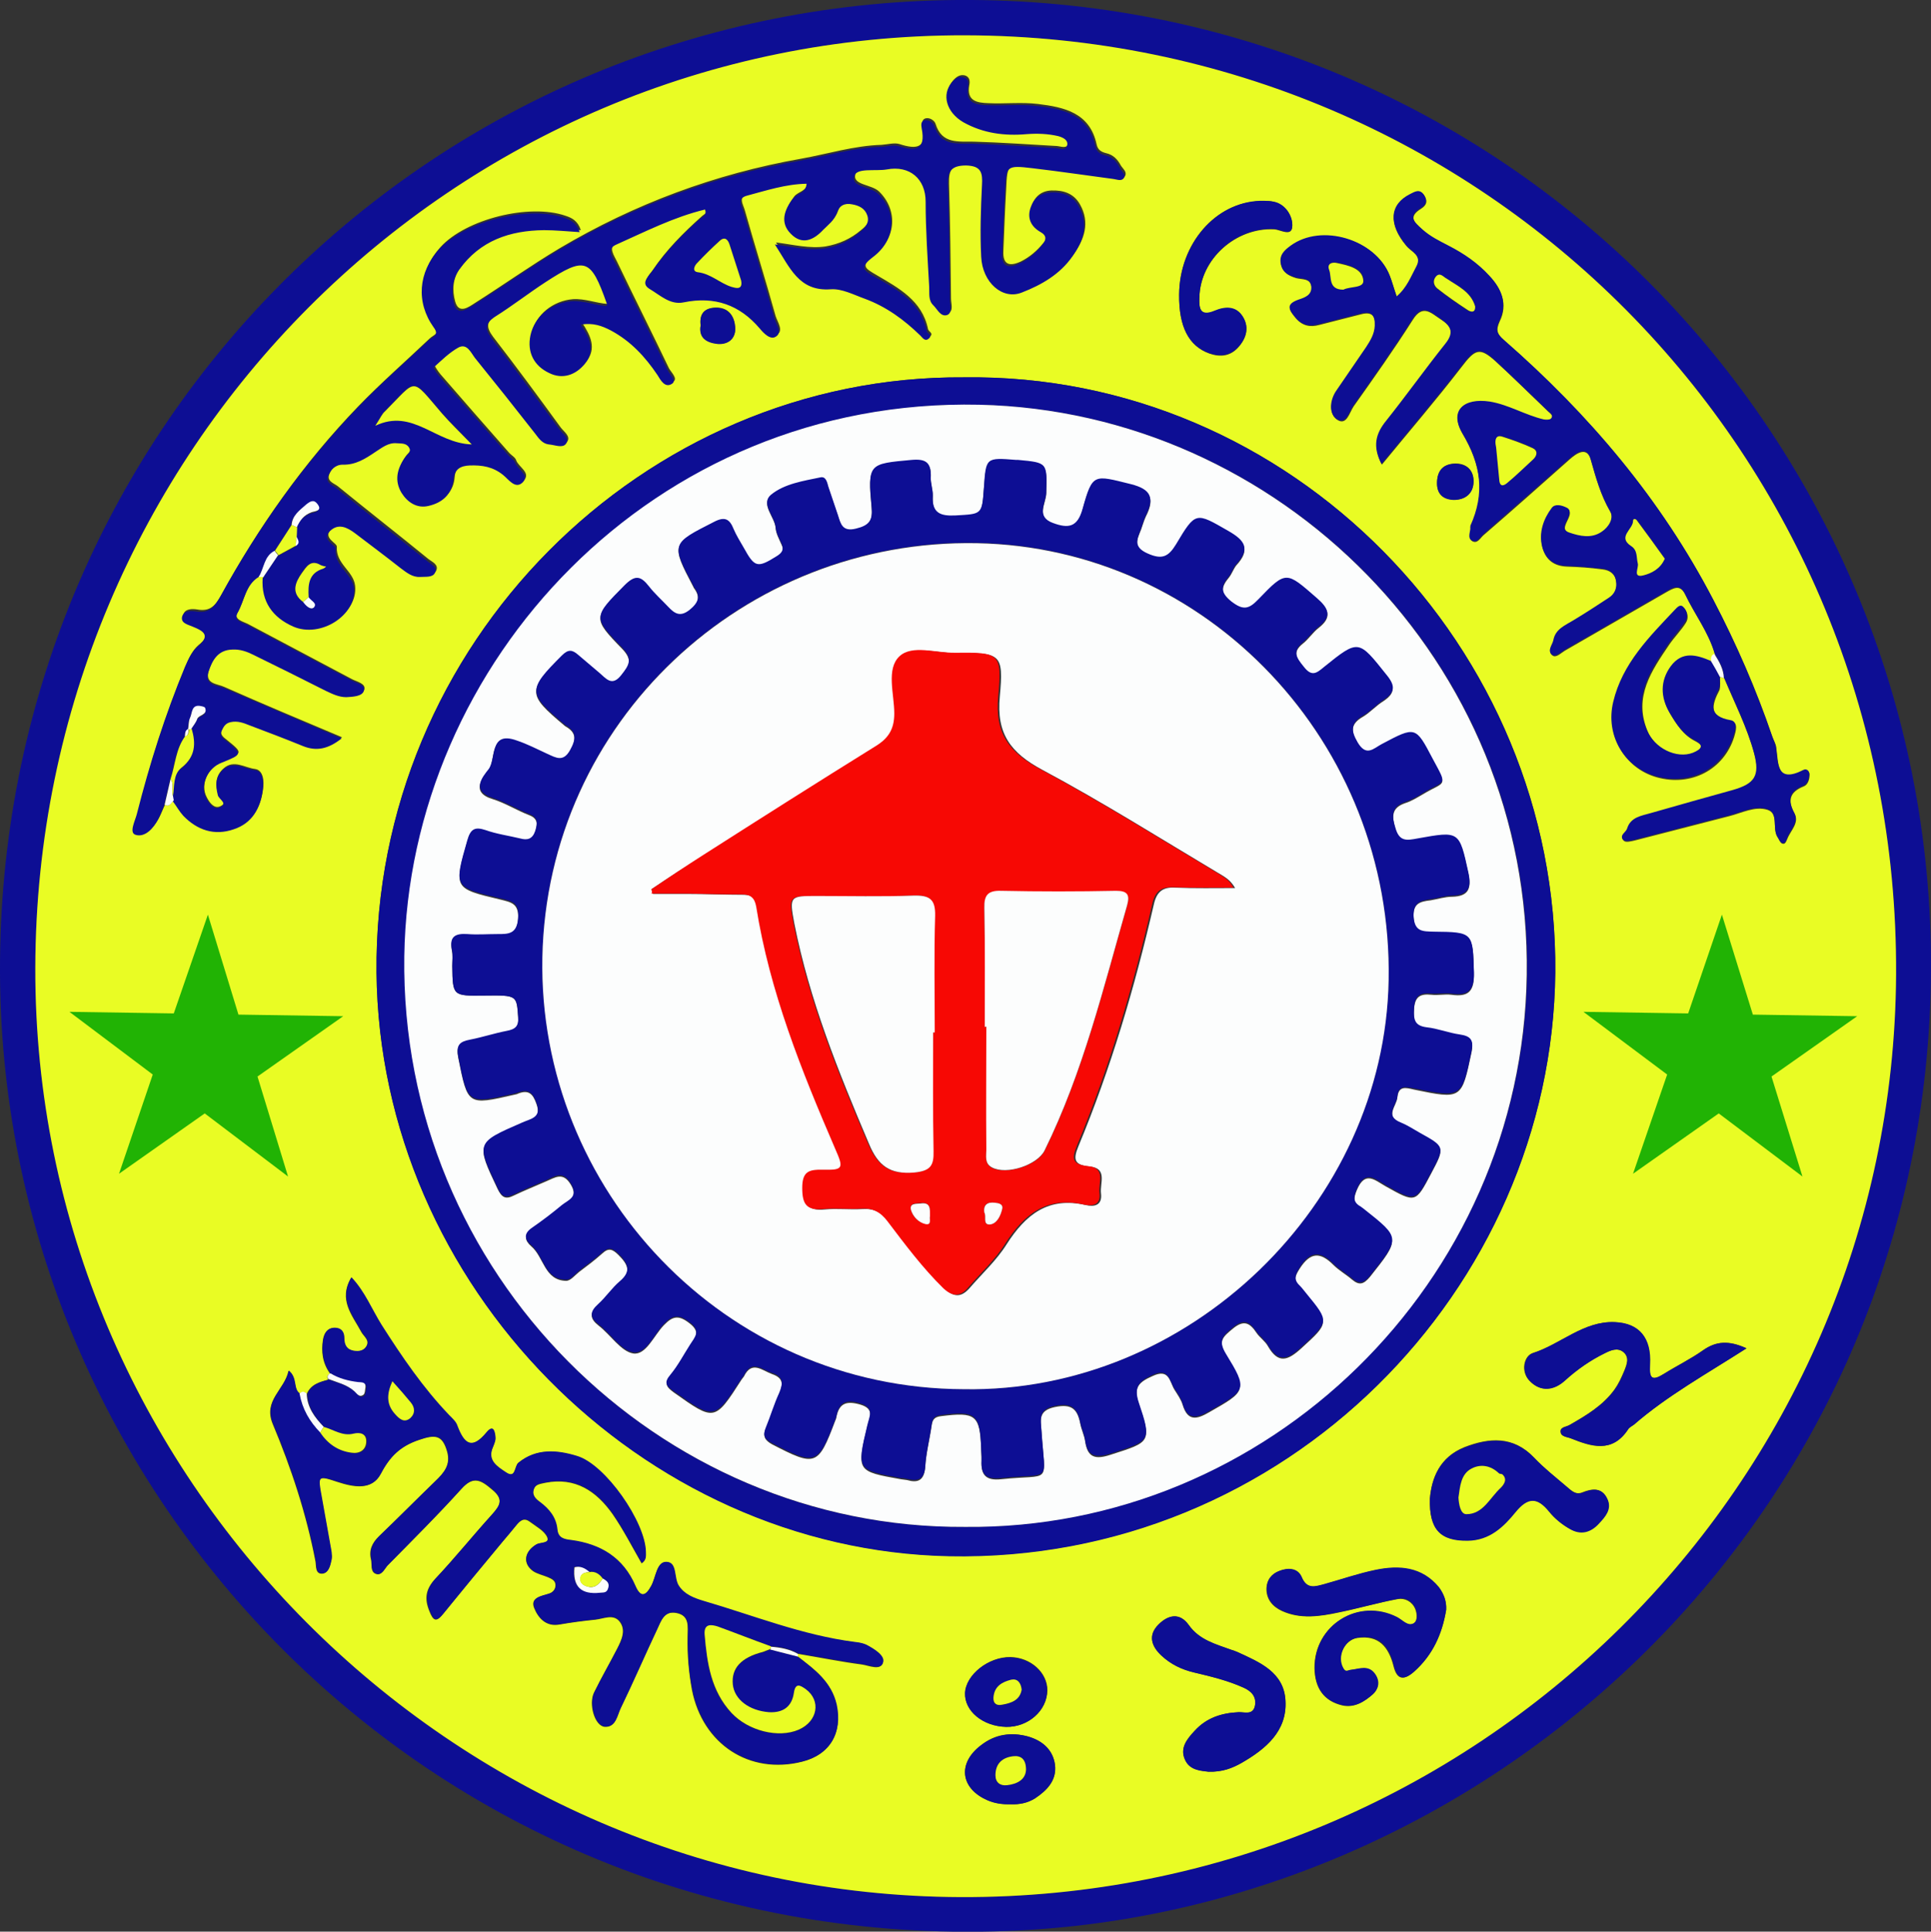 <?xml version="1.0" encoding="utf-8"?>
<!-- Generator: Adobe Illustrator 24.0.0, SVG Export Plug-In . SVG Version: 6.00 Build 0)  -->
<svg version="1.1" id="Layer_1" xmlns="http://www.w3.org/2000/svg" xmlns:xlink="http://www.w3.org/1999/xlink" x="0px" y="0px"
	 viewBox="0 0 486.7 486.8" style="enable-background:new 0 0 486.7 486.8;" xml:space="preserve">
<rect x="0" y="0" width="486.7" height="486.8" fill="#333333" stroke="none"/>
<style type="text/css">
	.st0{fill:#0D0E94;}
	.st1{fill:#E9FC24;}
	.st2{fill:#FCFDFD;}
	.st3{fill:#F70804;}
	.st4{fill:#21B304;}
</style>
<g>
	<path class="st0" d="M486.7,244.7c-0.9,134.9-108,235.6-229.7,241.8C113.2,493.8,0.6,380,0,245.3C-0.6,109.5,107.4,1.1,241.2,0
		C378.8-1.1,487.5,109.9,486.7,244.7z M243.3,8.9C114.1,8.6,9.2,113.8,8.9,243.9C8.6,372,113.8,477.6,242.1,478.1
		C372,478.6,477.2,374,477.9,245.6C478.6,114.3,374,9.2,243.3,8.9z"/>
	<path class="st1" d="M243.3,8.9C374,9.2,478.6,114.3,477.9,245.6C477.2,374,372,478.6,242.1,478.1C113.7,477.6,8.6,372,8.9,243.9
		C9.2,113.8,114.1,8.6,243.3,8.9z M433.5,170.6c0.4,0.1,0.7,0.2,1.1,0.3c2.6,6.3,5.8,12.5,7.6,19.1c1.5,5.6,0.2,7.7-5.4,9.3
		c-6.9,1.9-13.8,3.8-20.6,5.8c-2.3,0.7-5.1,1-6,3.9c-0.3,1-2.2,1.7-0.9,2.9c0.5,0.5,1.9,0.1,2.8-0.1c7.9-2,15.8-4.1,23.7-6.1
		c3.2-0.8,6.5-2.6,9.7-1.6c2.9,0.9,1.1,4.8,2.6,7c0.3,0.5,0.6,1.3,1.1,1.5c0.8,0.3,1-0.6,1.3-1.2c0.8-2.1,3.1-4,1.8-6.4
		c-1.8-3.3-1.2-5.4,2.3-6.8c1.1-0.4,1.5-1.8,1.5-3c0-0.8-0.8-1.3-1.4-1c-7,3.6-6.4-1.8-7-5.8c-0.1-1-0.7-1.9-1-2.8
		c-4-11.8-9-23.2-14.8-34.3c-13.2-25.3-31.3-46.7-52.7-65.4c-1.9-1.7-2.2-2.7-1.2-4.9c2.1-4.3,0.5-8-2.5-11.3
		c-3-3.2-6.5-5.6-10.3-7.6c-2.3-1.2-4.6-2.3-6.6-4.1c-2.1-1.9-3.8-3.3-0.4-5.4c1.4-0.9,1.7-1.9,0.8-3.3c-1.1-1.6-2.2-0.8-3.5-0.2
		c-5.2,2.6-5.6,7.4-1,12.9c1.2,1.5,4.1,2.4,2.6,5.3c-1.4,2.6-2.4,5.4-5,7.6c-0.7-2-1.2-3.7-1.8-5.4c-3.6-9.1-17.1-13.1-24.9-7.4
		c-1.5,1.1-2.9,2.3-2.5,4.5c0.4,2.1,1.9,2.9,3.8,3.5c1.5,0.4,3.7,0,3.9,2.3c0.2,2.2-1.6,2.8-3.2,3.3c-3.4,1.2-2.4,2.6-0.7,4.6
		c1.7,1.9,3.6,2.2,5.8,1.6c3.5-0.9,7.1-1.8,10.6-2.7c2.7-0.7,3.6,0.4,3.5,3.1c-0.1,2.1-1.1,3.8-2.2,5.4c-2.6,3.7-5.1,7.4-7.6,11.1
		c-1.5,2.3-1.8,5.5,0.1,6.9c2.5,1.8,3.2-1.7,4.3-3.3c5.1-7.2,10.2-14.4,14.9-21.8c2.5-4,4.6-1.7,6.9-0.2c2.5,1.6,3.9,3.3,1.4,6.4
		c-5.1,6.3-9.8,13-14.9,19.4c-2.7,3.3-3.4,6.6-1.2,10.9c6.8-8.3,13.6-16.2,20-24.5c3.5-4.6,4.6-5.2,8.7-1.5
		c4.5,4.1,8.8,8.4,13.2,12.6c0.5,0.5,1.6,1.1,0.8,2c-0.3,0.4-1.3,0.4-1.8,0.2c-4.7-1-8.7-3.7-13.6-4.5c-6.6-1.1-10.3,2.2-6.9,8
		c4.7,7.9,5.7,15.2,2,23.3c-0.1,0.1-0.1,0.3,0,0.5c0.1,1.1-0.8,2.5,0.4,3.2c1.3,0.7,2-0.8,2.8-1.5c7.3-6.3,14.5-12.7,21.7-19.1
		c1.9-1.7,4.4-3.3,5.4,0.1c1.3,4.5,2.5,8.9,4.9,13.1c1.1,1.8-0.4,4-2.1,5.2c-2.6,1.7-5.6,1-8.2,0.2c-2.3-0.8-0.6-2.7-0.1-4.2
		c0.3-0.8,0.3-1.7-0.6-2.1c-1.3-0.5-2.9-1-3.7,0.1c-2.1,2.9-3.3,6.2-2.4,9.8c0.8,3.1,2.9,4.7,6.2,4.8c3,0.1,6,0.3,8.9,0.7
		c1.8,0.2,3.2,1.1,3.5,3.1c0.3,1.8-0.3,3.3-1.9,4.3c-2.9,1.9-5.9,3.8-8.8,5.6c-2.1,1.3-4.6,2.2-5.1,5.1c-0.2,1.2-1.6,2.7-0.3,3.6
		c0.9,0.7,2.1-0.6,3.1-1.2c8.5-4.9,17-9.8,25.5-14.7c1.8-1,3.6-2.2,4.9,0.6c2.4,5.1,6,9.6,7.5,15.1c-0.9,0.4-0.9,1.1-0.8,1.9
		c-3.7-1.7-7.3-2.7-10.2,1.3c-2.7,3.7-2.6,7.8-0.3,11.7c1.6,2.7,3.3,5.4,6.3,6.9c2.5,1.3,1.8,2.3-0.4,3.2c-4.1,1.6-9.8-1.1-11.7-5.9
		c-3.5-8.5,1.1-15.1,5.5-21.6c1.3-1.9,3-3.6,4.2-5.5c0.8-1.2,0.5-2.7-0.4-3.7c-0.8-0.8-1.6,0.1-2.1,0.6
		c-6.5,6.9-13.3,13.6-15.6,23.3c-2,8.3,2.7,16.4,10.8,18.7c8.6,2.4,16.9-1.9,19.5-10.2c0.4-1.4,1.1-3.6-0.7-3.9c-5.8-1-5-4.1-3-7.9
		C433.7,172.8,433.5,171.6,433.5,170.6z M201.1,417.5c0-0.2,0-0.5,0-0.7c5.4,0.9,10.8,2,16.2,2.7c1.8,0.3,4.7,1.6,5.2-0.5
		c0.4-1.7-2.3-3.4-4.2-4.4c-0.8-0.5-1.9-0.6-2.9-0.7c-13.3-1.6-25.6-6.6-38.3-10.4c-2.3-0.7-4.7-1.6-6.1-3.8c-1.3-2-0.3-6-3.2-6
		c-2.3,0-2.5,3.9-3.7,6c-1.4,2.6-2.7,3-4,0.1c-3.1-7.2-8.8-10.6-16.2-11.6c-1.8-0.2-3.3-0.5-3.5-2.7c-0.3-3-2.1-5.1-4.4-6.9
		c-1-0.8-2.1-1.7-1.5-3.3c0.5-1.3,1.8-1.3,2.9-1.6c7.6-1.5,12.9,2.1,17,7.9c2.7,3.9,4.9,8.2,7.3,12.4c1.2-0.8,1-1.9,1-2.8
		c-0.1-7.5-10.2-22.1-17.4-24.2c-4.9-1.5-10.1-2-14.7,1.7c-1,0.9-0.6,4.1-3.2,2.4c-2.1-1.4-4.7-2.9-3.2-6.4c0.3-0.7,0.6-1.6,0.6-2.4
		c-0.1-1.3-0.4-3.4-2.2-1.3c-3.8,4.6-5.7,2.9-7.4-1.6c-0.4-1-1.3-1.9-2.1-2.7c-6.6-6.9-11.9-14.7-17-22.7c-2.5-3.9-4.2-8.4-7.6-12
		c-3.3,5.6,0.3,9.5,2.5,13.6c0.6,1.2,2.4,2.2,1.2,3.9c-0.7,1-1.9,1.2-3.1,1c-1.8-0.3-2.4-1.5-2.4-3.2c0-1.6-0.7-2.5-2.4-2.6
		c-1.9,0-2.6,1.3-2.9,2.9c-0.5,3.1-0.1,6,1.8,8.6c-0.7,0.3-0.9,0.8-0.5,1.5c-2.2,0.6-4.4,1.2-5.4,3.6c-0.6-0.6-1.2-0.7-1.8,0
		c-1.7-1.3-0.5-3.9-2.8-5.8c-1,4.8-6.4,7.4-4,13.3c4.7,11.2,8.5,22.7,10.8,34.7c0.2,1.1-0.1,3.2,1.7,3.1c1.6-0.1,2-2.1,2.3-3.5
		c0.2-1.1-0.1-2.3-0.3-3.5c-0.7-4.1-1.5-8.2-2.2-12.3c-1-5.4-1-5.5,4.1-3.8c4,1.3,8.6,2.2,10.8-2c2.3-4.4,4.9-7,9.7-8.6
		c4.1-1.4,5.9-1.3,7.1,3c0.9,3.3-0.8,5.3-3,7.4c-4.8,4.6-9.4,9.3-14.2,13.9c-1.7,1.6-2.6,3.5-2,5.8c0.3,1.3-0.2,3,1.1,3.6
		c1.5,0.7,2.2-1.1,3-2c6.3-6.4,12.7-12.7,18.7-19.4c3-3.3,4.9-2.2,7.7,0.2c3.1,2.5,2,4.1-0.1,6.4c-4.8,5.3-9.3,10.9-14.2,16.1
		c-2.4,2.6-2.8,4.9-1.5,8.1c1,2.6,1.8,2.9,3.5,0.7c4.9-6.1,9.9-12.1,14.9-18.1c1.2-1.4,2.3-2.8,3.5-4.2c0.9-1.1,1.9-2,3.4-0.9
		c1.6,1.2,3.7,2.3,4.4,3.9c0.7,1.7-1.8,1.3-2.8,1.9c-3,1.8-3.4,4.8-0.7,6.7c1.1,0.7,2.5,1,3.7,1.5c0.9,0.4,1.9,0.8,1.9,2
		c0,1.1-0.7,1.8-1.7,2.2c-1.8,0.6-4.7,0.9-3.7,3.5c1,2.5,3,4.9,6.5,4.2c2.9-0.5,5.9-0.9,8.9-1.2c2.1-0.2,4.5-1.5,6.1,0.4
		c1.8,2.2,0.5,4.8-0.6,7c-1.9,3.7-4,7.3-5.8,11c-1.4,2.9,0.2,8.4,2.7,8.6c2.8,0.2,3.1-2.9,4-4.7c3.2-6.6,6-13.3,9.2-19.9
		c0.9-2,1.7-4.7,4.8-4.1c3.5,0.6,2.9,3.5,2.9,6c-0.1,4.5,0.3,9,1.1,13.4c2.7,13.7,14.5,21.4,27.7,18.1c7-1.7,10.3-7.3,8.7-14.3
		C209.6,423.8,205.3,420.7,201.1,417.5z M43.7,201.7c0.9,1.2,1.6,2.6,2.6,3.6c3.5,3.6,7.8,5.1,12.7,3.4c4.6-1.6,6.7-5.2,7.3-9.8
		c0.3-2,0.1-4.8-2-5.1c-2.6-0.3-5.4-2.5-8-0.1c-2,1.8-2,4-1.3,6.4c0.3,1,2.7,2.1,0.5,3.1c-1.5,0.7-2.7-0.9-3.4-2.3
		c-1.7-3.2,0.3-7.5,3.9-9c5.3-2.1,5.3-2.1,1.1-5.5c-0.8-0.6-1.7-1.3-1.2-2.4c0.4-1,0.8-2,2.3-2.3c1.8-0.4,3.3,0.2,4.8,0.8
		c4.5,1.7,9,3.4,13.4,5.2c3.4,1.4,6.4,0.9,9.8-1.9c-10.2-4.3-20-8.4-29.7-12.7c-1.7-0.8-4.9-0.7-3.9-4c0.9-2.9,2.2-5.6,6.1-5.7
		c1.9-0.1,3.6,0.5,5.2,1.3c6.1,3,12.2,6.1,18.3,9.1c1.6,0.8,3.3,1.6,5.2,1.6c1.7,0,3.9-0.1,4.4-1.6s-1.8-2-3-2.6
		c-8.8-4.7-17.6-9.3-26.4-14c-1.2-0.6-3.6-1.1-2.5-2.9c1.8-3.1,2-7.1,5.4-9.2c0.4,0,0.8,0.1,1.2,0.1c-0.4,5.9,2.5,9.9,7.7,12.2
		c6.9,3.1,16.1-2.9,15.3-9.8c-0.4-3.7-4.9-5.5-4.6-9.8c0.1-1-3.7-2.2-1.4-4.5c2.1-2,4.3-0.9,6.3,0.6c3.8,2.9,7.7,5.8,11.5,8.8
		c1.5,1.1,2.9,2.3,4.9,2.2c1.3-0.1,3,0.2,3.7-1c0.8-1.6-1-2.3-1.9-3c-7.6-6.2-15.3-12.2-22.9-18.4c-0.9-0.7-2.8-1.2-2.1-3
		c0.6-1.6,1.8-2.9,3.7-2.9c3.2,0.1,5.7-1.6,8.2-3.2c1.6-1.1,3.2-2.4,5.4-2.2c1.1,0.1,2.5-0.1,3.1,1.1s-0.5,1.8-1,2.5
		c-2.1,2.8-2.7,5.9-0.9,8.9c1.4,2.3,3.8,3.9,6.8,3.3c3.5-0.8,6-2.9,6.3-6.8c0.2-2.5,1.8-3.3,4.1-3.4c3-0.1,5.8,0.3,8.4,2.4
		c1.2,1,3.1,3.8,5,1.8c1.7-1.9-1.4-3.3-2-5c-0.2-0.7-1.1-1.2-1.7-1.8c-5.8-6.6-11.6-13.2-17.4-19.9c-0.6-0.7-1.5-2.1-1.4-2.2
		c2-1.8,3.9-3.7,6.2-5c2.2-1.2,3.2,1.3,4.2,2.6c5.2,6.3,10.2,12.7,15.2,19.1c0.9,1.2,1.8,2.5,3.4,2.7c1.5,0.1,3.4,1.1,4.3-0.1
		c1.1-1.4-0.8-2.6-1.6-3.7c-5.6-7.7-11.2-15.3-17-22.8c-1.8-2.4-1.8-3.9,0.8-5.6c4.3-2.8,8.4-6,12.7-8.7c10-6.5,11.5-6,15.4,5.3
		c0,0.1,0,0.3,0,0.7c-3-0.2-5.8-1.4-8.8-1.2c-5,0.4-9.4,3.9-10.4,8.6c-0.9,4.4,1,7.7,4.7,9.5c3.3,1.6,6.6,0.5,9-2.3
		c2.8-3.4,1.1-6.7-1-9.9c3-0.5,5.3,0.3,7.6,1.5c5,2.6,8.6,6.6,11.7,11.2c0.9,1.3,1.9,3.4,3.7,2.2c1.2-0.8-0.5-2.3-1.1-3.4
		c-4.3-9-8.8-17.9-13.1-26.9c-0.7-1.5-2.4-3.7,0-4.7c7.4-3.2,14.6-7,22.5-8.9c0.4,1.5-0.6,1.7-1.1,2.2c-4.6,4.1-9,8.5-12.4,13.6
		c-0.8,1.1-2.7,2.8-0.5,4.2c2.6,1.6,5.1,4.1,8.6,3.4c7.8-1.7,14.1,0.6,19.2,6.6c1.1,1.2,2.7,3,4.1,2c1.6-1,0.1-3.1-0.4-4.6
		c-2.5-9-5.3-17.9-7.8-26.8c-0.4-1.4-1.8-3.4,0.9-4.1c4.9-1.3,9.7-2.9,15-3c-0.2,2.5-2.4,2.4-3.4,3.7c-2.2,2.9-3.4,6.1-0.6,8.9
		c2.8,2.8,5.7,1.6,8.2-1c1.2-1.3,2.8-2.4,3.4-4.2c0.6-1.9,2-2.6,3.9-2.2c1.7,0.3,3.3,1,3.8,2.8c0.6,1.9-0.5,3.1-1.9,4.2
		c-2.6,2.2-5.5,3.5-8.9,4.1c-4,0.6-7.9-0.4-12.5-1c3.8,5.8,6,11.9,14.1,11.3c2.8-0.2,5.8,1.4,8.6,2.4c5.4,2,9.9,5.3,14,9.3
		c0.5,0.5,1.1,1.5,2,0.8c1.2-0.9-0.3-1.3-0.4-2c-1.5-7.2-7.4-10.3-13-13.6c-2.9-1.7-4.1-2.3-0.6-5c5.8-4.4,5.9-11.5,1.3-16
		c-1.9-1.9-6.8-1.6-6-4.4c0.6-2.1,5.3-1.1,8.2-1.7c5.8-1.1,9.8,2.4,9.8,8.1c0,7.2,0.6,14.3,0.9,21.5c0.1,1.6-0.3,3.4,1.1,4.7
		c1,1,1.8,2.9,3.4,2.4c1.4-0.5,0.7-2.4,0.7-3.6c-0.1-9.7-0.2-19.3-0.5-29c-0.1-3.5,0.7-5.1,4.6-5.1c3.8,0,4.2,1.7,4,5
		c-0.3,6-0.5,12-0.2,18c0.3,6.5,5.4,11,10.3,9c4.9-2,9.6-4.7,12.7-9.1c2.7-3.8,4.2-8,1.6-12.6c-1.6-2.8-4.2-3.6-7.2-3.5
		c-2.4,0.1-4.1,1.4-4.9,3.7c-0.9,2.8,0.1,4.9,2.5,6.3c1.6,0.9,1.5,2,0.4,3.2c-1.6,2-3.5,3.6-5.7,4.7c-2.8,1.3-4.6,0.9-4.4-2.7
		c0.2-5.2,0.4-10.3,0.7-15.5c0.3-6.5,0.3-6.6,7-5.8c6.8,0.8,13.5,1.8,20.3,2.7c0.9,0.1,2.2,0.8,2.7-0.3c0.5-1-0.6-1.8-1.1-2.6
		c-0.8-1.5-1.9-2.7-3.7-3.1c-1.2-0.3-2.1-0.8-2.4-2.2c-1.7-8-8.2-9.4-14.8-10.2c-4.1-0.5-8.3,0-12.5-0.2c-2.8-0.1-5.5-0.5-4.8-4.5
		c0.2-0.9,0.2-2.1-1.1-2.5c-1.3-0.3-2.2,0.4-3,1.3c-2.6,3-1.4,7.5,2.9,10c4.9,2.9,10.4,3.5,16,3c2.7-0.2,5.3-0.1,7.9,0.5
		c1.2,0.3,2.5,0.9,2.3,2.2c-0.3,1.6-1.8,0.9-2.9,0.8c-7-0.4-14-0.9-20.9-1.1c-3.9-0.1-8.1,0.7-9.7-4.5c-0.2-0.7-1.3-1.6-2.4-1.4
		c-1.1,0.2-1,1.3-0.8,2c1.1,5.6-1.6,5.9-5.9,4.5c-1.3-0.4-3,0.1-4.5,0.2c-6.9,0.2-13.6,2.3-20.3,3.5c-21.6,3.8-42,11.4-60.9,22.6
		c-7.2,4.3-14.1,9.2-21.2,13.7c-1.7,1.1-4.2,3-5.1-0.4c-0.7-2.6-0.7-5.7,1.3-8.4c5.3-7.4,12.8-9.9,21.4-10c2.9,0,5.8,0.3,9,0.5
		c-0.8-2.4-2.3-3.1-3.8-3.6c-9.1-3.2-25.2,0.8-31.6,7.9c-5.3,5.8-5.9,13.4-1.4,19.7c1.5,2.1-0.4,2.4-1.3,3.3
		c-6,5.7-12.3,11.2-18,17.1c-13.7,14.2-25,30.2-34.5,47.5c-1.5,2.7-2.8,4.3-6.1,3.7c-1.3-0.2-3.1-0.2-3.5,1.3
		c-0.4,1.7,1.5,2,2.6,2.5c3,1.2,4.7,2.4,1.2,5.2c-1.4,1.2-2.4,3.2-3.1,5c-5,12-9,24.4-12.1,37c-0.4,1.7-2.1,4.8-0.3,5.3
		c2.2,0.7,4.5-1.7,5.7-4c0.5-1,0.9-2.1,1.4-3.1C42.7,203.5,43.1,202.3,43.7,201.7z M243,95.1c-80.9-0.6-148.9,67.2-148.1,150
		c0.8,78.9,66.7,145.4,144.3,147c84.9,1.7,152-67.4,152.8-147C392.8,163.2,325.4,94,243,95.1z M364.5,405.7c0.1-2.1-0.5-3.9-1.9-5.6
		c-4.3-5.1-10-5.6-15.9-4.4c-4.4,0.9-8.6,2.4-13,3.6c-2.2,0.6-4.3,1.4-5.7-1.8c-1-2.3-3.5-2.4-5.7-1.5c-1.8,0.7-3,2.1-3.1,4.2
		c-0.1,2.8,1.5,4.7,3.9,5.8c4.6,2.1,9.5,1.4,14.2,0.4c5-1,10-2.5,15-3.4c1.8-0.3,3.6,0.6,4.4,2.5c0.5,1.3,0.6,3.1-0.5,3.7
		c-1.5,0.8-2.8-0.9-4.2-1.6c-9.6-4.9-20.8,2-20.7,12.8c0.1,5.1,2.4,8.3,7,9.4c3.1,0.7,5.6-1,7.7-2.8c1.2-1.1,1.9-3,0.6-4.9
		c-1.7-2.6-4.1-1.4-6.2-1.2c-0.8,0.1-1.3,0.7-1.9-0.4c-1.7-2.9,0.3-7.2,3.6-7.7c5.5-0.8,7.9,2.4,9.1,7c0.9,3.7,2.6,3.7,5.2,1.5
		C361.1,417.1,363.5,411.8,364.5,405.7z M440.2,339.8c-4.5-2.1-7.7-1.8-11,0.5c-3.1,2.2-6.6,3.9-9.8,5.9c-3,1.9-3.8,1.3-3.6-2.3
		c0.4-6.7-2.7-10.4-8.9-10.7c-7.8-0.3-13.5,5.6-20.6,7.8c-2.2,0.7-3.1,4.6-0.8,7c2.8,2.9,6.2,2.3,8.9-0.1c3.1-2.8,6.4-5.1,10.1-6.9
		c1.4-0.7,3.2-1.5,4.7-0.2s0.8,3.1,0.2,4.6c-0.7,1.7-1.5,3.4-2.5,4.8c-2.9,4-7.1,6.5-11.3,8.9c-0.8,0.5-2.3,0.5-2.3,1.6
		c0,1.4,1.6,1.4,2.6,1.8c5.2,2.1,10.4,3.8,14.4-2.3c0.3-0.5,1-0.8,1.5-1.2C420.3,351.7,430,346.3,440.2,339.8z M304.6,446.5
		c3.5,0.1,6-0.9,8.3-2.2c6.1-3.5,11.5-8,11.1-15.6c-0.3-7.2-6.6-9.8-12.2-12.4c-0.5-0.2-0.9-0.4-1.4-0.5c-4-1.4-8.1-2.4-10.8-6.3
		c-2.3-3.2-5.2-2.5-7.6-0.1c-2.7,2.7-1.8,5.5,0.7,7.8c2.4,2.2,5.2,3.5,8.3,4.3c4.2,1,8.4,2,12.4,3.8c2.1,0.9,3.4,2.3,2.9,4.6
		c-0.5,2.4-2.6,1.6-4.1,1.6c-4.3,0.2-8.1,1.4-11.1,4.7c-1.9,2-3.7,4.2-2.5,7.1C299.8,446.1,302.7,446.2,304.6,446.5z M360.4,377.7
		c-0.2,7.8,2.7,10.6,9.5,10.5c5.5-0.1,8.9-3.5,12-7.2c3.1-3.8,5.5-3.8,8.5-0.1c1.4,1.8,3.3,3.3,5.3,4.4c2.6,1.4,5.1,0.9,7.2-1.4
		c1.6-1.8,3.3-3.6,2.2-6.1c-1.3-3-3.8-2.7-6.3-1.7c-1.7,0.7-2.8-0.5-4-1.5c-2.8-2.4-5.7-4.6-8.2-7.3c-5.2-5.5-11.3-5-17.5-2.6
		C362.9,367.2,360.8,372.5,360.4,377.7z M297.2,74.2c-0.1,8.1,2.4,13,7.6,14.9c2.9,1,5.5,0.7,7.6-1.9c1.9-2.3,2.4-4.9,0.8-7.4
		c-1.8-2.7-4.5-2.5-7.1-1.4c-3.8,1.6-3.9-0.9-3.8-3.4c0.2-9.7,9.2-17.7,18.9-17.2c1.5,0.1,4.3,1.9,4.5-0.6c0.2-2.2-1.2-5-3.7-6
		c-1.3-0.6-2.9-0.6-4.4-0.5C306.4,50.9,297.3,61.4,297.2,74.2z M254.7,454.7c2.2,0.1,4.3-0.3,6.2-1.5c3-2,5.5-4.5,5-8.5
		c-0.5-3.8-3.3-6.1-6.9-7.1c-4.2-1.1-8.2-0.6-11.7,2.2c-6,4.5-5.3,10.9,1.6,13.9C250.8,454.5,252.7,454.7,254.7,454.7z M253.6,435.2
		c5.6,0.1,10.3-4.1,10.4-9.2c0-4.5-4.2-8.3-9.3-8.4c-5.5-0.1-11.2,4.4-11.4,9C243,431.2,247.7,435,253.6,435.2z M176.6,82
		c-0.5,3.1,1.6,4.3,4.3,4.6c2.8,0.2,4.6-1.4,4.4-4.2c-0.2-2.6-1.5-4.8-4.6-4.9C177.8,77.5,176.2,78.8,176.6,82z M362.2,121.5
		c-0.1,2.9,1.4,4.3,4.2,4.4c2.9,0.1,4.8-1.5,5-4.4c0.1-2.9-1.6-4.7-4.6-4.7C363.8,116.9,362.3,118.6,362.2,121.5z"/>
	<path class="st0" d="M65.2,145.4c-3.4,2.1-3.6,6.1-5.4,9.2c-1,1.8,1.3,2.3,2.5,2.9c8.8,4.7,17.6,9.3,26.4,14c1.2,0.7,3.5,1.1,3,2.6
		c-0.4,1.4-2.7,1.5-4.4,1.6c-1.9,0-3.5-0.8-5.2-1.6C76,171,69.9,168,63.8,165c-1.6-0.8-3.3-1.4-5.2-1.3c-3.8,0.1-5.1,2.8-6.1,5.7
		c-1,3.3,2.1,3.3,3.9,4c9.7,4.2,19.5,8.3,29.7,12.7c-3.4,2.7-6.4,3.3-9.8,1.9c-4.4-1.8-8.9-3.5-13.4-5.2c-1.5-0.6-3-1.2-4.8-0.8
		c-1.4,0.3-1.8,1.3-2.3,2.3c-0.5,1.1,0.4,1.8,1.2,2.4c4.1,3.4,4.1,3.4-1.1,5.5c-3.7,1.4-5.6,5.8-3.9,9c0.7,1.3,1.9,3,3.4,2.3
		c2.2-1-0.3-2.1-0.5-3.1c-0.6-2.4-0.7-4.6,1.3-6.4c2.6-2.4,5.4-0.2,8,0.1c2.1,0.2,2.3,3,2,5.1c-0.6,4.6-2.7,8.3-7.3,9.8
		c-4.9,1.7-9.2,0.2-12.7-3.4c-1-1.1-1.7-2.4-2.6-3.6c-0.1-0.4-0.1-0.7-0.2-1.1c0.4-2.4,0-5.4,2-7c3.6-2.8,3.7-6.1,2.6-9.9
		c0.5-0.8,1.2-1.6,1.6-2.5c0.5-1.2,2.7-1,2-2.8c-0.1-0.3-0.9-0.5-1.3-0.5c-2.3-0.2-1.9,1.9-2.5,3c-0.4,0.8-0.4,1.9-0.5,2.9l0.1-0.1
		c-0.9,0.3-0.9,1.1-0.9,1.9c-2.4,3.2-2.5,7.2-3.7,10.8c-0.5,2.2-1,4.3-1.5,6.5c-0.5,1.1-0.9,2.1-1.4,3.2c-1.2,2.4-3.4,4.7-5.7,4
		c-1.8-0.5-0.1-3.6,0.3-5.3c3.2-12.6,7.1-24.9,12.1-37c0.8-1.8,1.7-3.8,3.1-5c3.4-2.9,1.8-4-1.2-5.2c-1.1-0.5-3-0.8-2.6-2.5
		c0.4-1.5,2.2-1.5,3.5-1.3c3.2,0.6,4.6-1.1,6.1-3.7c9.5-17.3,20.8-33.2,34.5-47.5c5.7-6,12-11.4,18-17.1c0.9-0.9,2.9-1.2,1.3-3.3
		c-4.5-6.3-3.9-13.9,1.4-19.7c6.5-7.1,22.6-11.1,31.6-7.9c1.6,0.6,3,1.2,3.8,3.6c-3.2-0.2-6.1-0.5-9-0.5c-8.6,0.1-16.1,2.6-21.4,10
		c-1.9,2.7-1.9,5.8-1.3,8.4c0.8,3.4,3.3,1.5,5.1,0.4c7.1-4.5,14-9.4,21.2-13.7c18.9-11.2,39.3-18.8,60.9-22.6
		c6.7-1.2,13.4-3.3,20.3-3.5c1.5,0,3.1-0.6,4.5-0.2c4.3,1.3,7,1.1,5.9-4.5c-0.1-0.7-0.3-1.8,0.8-2s2.2,0.7,2.4,1.4
		c1.6,5.2,5.8,4.4,9.7,4.5c7,0.2,14,0.7,20.9,1.1c1.1,0.1,2.6,0.8,2.9-0.8c0.2-1.3-1.2-1.9-2.3-2.2c-2.6-0.6-5.2-0.7-7.9-0.5
		c-5.6,0.5-11-0.2-16-3c-4.3-2.5-5.5-7-2.9-10c0.8-0.9,1.7-1.7,3-1.3c1.3,0.3,1.2,1.5,1.1,2.5c-0.7,4,2,4.4,4.8,4.5
		c4.2,0.2,8.4-0.3,12.5,0.2c6.6,0.7,13.1,2.1,14.8,10.2c0.3,1.4,1.2,1.9,2.4,2.2c1.8,0.4,2.9,1.5,3.7,3.1c0.4,0.9,1.6,1.7,1.1,2.6
		c-0.6,1-1.8,0.4-2.7,0.3c-6.8-0.9-13.5-1.9-20.3-2.7c-6.7-0.8-6.7-0.6-7,5.8c-0.2,5.2-0.5,10.3-0.7,15.5c-0.2,3.6,1.6,4,4.4,2.7
		c2.3-1.1,4.1-2.7,5.7-4.7c1-1.2,1.2-2.3-0.4-3.2c-2.5-1.4-3.5-3.6-2.5-6.3c0.8-2.3,2.5-3.5,4.9-3.7c3-0.2,5.6,0.6,7.2,3.5
		c2.6,4.6,1.1,8.8-1.6,12.6c-3.1,4.5-7.8,7.2-12.7,9.1c-4.9,2-10-2.5-10.3-9c-0.3-6-0.1-12,0.2-18c0.2-3.2-0.2-4.9-4-5
		c-3.9,0-4.7,1.6-4.6,5.1c0.4,9.7,0.4,19.3,0.5,29c0,1.2,0.7,3.1-0.7,3.6c-1.6,0.5-2.4-1.4-3.4-2.4c-1.4-1.3-1-3.1-1.1-4.7
		c-0.4-7.2-0.9-14.3-0.9-21.5c0-5.7-4-9.2-9.8-8.1c-2.9,0.5-7.6-0.5-8.2,1.7c-0.8,2.8,4,2.5,6,4.4c4.7,4.5,4.6,11.6-1.3,16
		c-3.5,2.7-2.4,3.3,0.6,5c5.6,3.2,11.5,6.4,13,13.6c0.1,0.7,1.6,1.1,0.4,2c-0.9,0.7-1.5-0.3-2-0.8c-4.1-4-8.6-7.3-14-9.3
		c-2.8-1-5.8-2.6-8.6-2.4c-8.1,0.6-10.3-5.5-14.1-11.3c4.7,0.6,8.5,1.6,12.5,1c3.4-0.5,6.3-1.9,8.9-4.1c1.4-1.1,2.5-2.4,1.9-4.2
		c-0.6-1.8-2.1-2.5-3.8-2.8c-1.9-0.4-3.3,0.3-3.9,2.2c-0.6,1.8-2.1,2.9-3.4,4.2c-2.5,2.7-5.4,3.9-8.2,1c-2.8-2.8-1.6-6.1,0.6-8.9
		c0.9-1.2,3.2-1.2,3.4-3.7c-5.3,0.1-10.1,1.7-15,3c-2.7,0.7-1.3,2.7-0.9,4.1c2.6,9,5.3,17.9,7.8,26.8c0.4,1.5,2,3.6,0.4,4.6
		c-1.4,1-3.1-0.8-4.1-2c-5.1-6-11.4-8.2-19.2-6.6c-3.4,0.7-5.9-1.8-8.6-3.4c-2.3-1.4-0.3-3.1,0.5-4.2c3.5-5.1,7.8-9.5,12.4-13.6
		c0.6-0.5,1.6-0.7,1.1-2.2c-7.9,1.9-15.1,5.6-22.5,8.9c-2.4,1.1-0.8,3.2,0,4.7c4.3,9,8.8,17.9,13.1,26.9c0.5,1.1,2.3,2.6,1.1,3.4
		c-1.8,1.2-2.9-0.9-3.7-2.2c-3.1-4.6-6.7-8.5-11.7-11.2c-2.3-1.2-4.5-2-7.6-1.5c2.1,3.2,3.8,6.5,1,9.9c-2.3,2.8-5.6,4-9,2.3
		c-3.8-1.8-5.6-5.2-4.7-9.5c1-4.7,5.3-8.2,10.4-8.6c3-0.2,5.8,1,8.8,1.2c0-0.4,0.1-0.6,0-0.7c-4-11.3-5.4-11.8-15.4-5.3
		c-4.3,2.8-8.4,6-12.7,8.7c-2.6,1.7-2.6,3.2-0.8,5.6c5.8,7.5,11.4,15.2,17,22.8c0.8,1.1,2.7,2.3,1.6,3.7c-0.9,1.1-2.8,0.2-4.3,0.1
		c-1.6-0.2-2.5-1.5-3.4-2.7c-5-6.4-10.1-12.8-15.2-19.1c-1-1.3-2-3.8-4.2-2.6c-2.3,1.3-4.2,3.2-6.2,5c-0.1,0.1,0.8,1.5,1.4,2.2
		c5.8,6.6,11.6,13.3,17.4,19.9c0.5,0.6,1.4,1.1,1.7,1.8c0.6,1.8,3.7,3.2,2,5c-1.9,2-3.7-0.8-5-1.8c-2.6-2.1-5.3-2.5-8.4-2.4
		c-2.3,0.1-3.8,0.9-4.1,3.4c-0.4,3.9-2.8,6-6.3,6.8c-2.9,0.7-5.3-0.9-6.8-3.3c-1.8-3-1.2-6,0.9-8.9c0.5-0.7,1.7-1.4,1-2.5
		c-0.7-1.2-2-1-3.1-1.1c-2.2-0.2-3.8,1.2-5.4,2.2c-2.5,1.7-5,3.3-8.2,3.2c-1.9,0-3.1,1.3-3.7,2.9c-0.7,1.7,1.1,2.2,2.1,3
		c7.6,6.2,15.3,12.3,22.9,18.4c0.9,0.8,2.7,1.5,1.9,3c-0.6,1.2-2.4,0.9-3.7,1c-2,0.1-3.4-1.1-4.9-2.2c-3.8-3-7.7-5.9-11.5-8.8
		c-2-1.5-4.2-2.6-6.3-0.6c-2.4,2.3,1.5,3.5,1.4,4.5c-0.4,4.4,4.1,6.2,4.6,9.8c0.8,6.9-8.4,12.8-15.3,9.8c-5.2-2.3-8.1-6.3-7.7-12.2
		c1.2-1.8,2.5-3.7,3.7-5.5c1.5-0.8,2.9-1.6,4.4-2.4c1.3-0.7,0.6-1.6,0.2-2.4c0-0.7,0.1-1.5,0.1-2.2c0.7-1.7,1.7-3.1,3.7-3.8
		c0.7-0.3,2.8-0.3,1.5-2.1c-0.9-1.2-1.9-0.7-2.9,0.2c-1.7,1.4-3.4,2.7-3.6,5.1c-1.4,2.2-2.8,4.3-4.3,6.5
		C66.6,140.2,66.6,143.2,65.2,145.4z M76.4,151.7c0.7,0.9,1.9,2.1,2.6,1.4c1-1-0.8-1.7-1.3-2.6c-0.2-3.1,0-6.1,3.7-7.2
		c0.3-0.1,0.5-0.3,0.7-0.5c-0.5-0.1-1-0.1-1.4-0.4c-2.5-1.5-3.6,0.4-4.7,2C74.4,146.9,73.3,149.5,76.4,151.7z M118.9,112
		c-3.2-3.4-5.5-5.6-7.5-7.9c-8-9.3-6.1-8.8-14.4-0.5c-0.7,0.7-1.1,1.6-2.4,3.6C104.1,102.8,109.7,111.7,118.9,112z M186.8,70.7
		c-1-3-1.9-6-2.9-9c-0.4-1.2-1.2-2.2-2.5-1c-2,1.8-3.9,3.6-5.7,5.6c-0.6,0.6-1.3,2.1,0.2,2.3c3.3,0.4,5.5,2.8,8.5,3.7
		C185.2,72.5,187.3,73.3,186.8,70.7z"/>
	<path class="st0" d="M243,95.1c82.4-1.1,149.8,68.1,149,150.1c-0.8,79.6-67.9,148.7-152.8,147c-77.6-1.6-143.5-68.1-144.3-147
		C94.1,162.3,162.1,94.5,243,95.1z M243.2,384.8c76.1,0.7,140.5-61.6,141.7-139.1c1.2-79.1-62.6-142-138-143.7
		C164.7,100.2,103,167,102,241C100.8,321,166,385.4,243.2,384.8z"/>
	<path class="st0" d="M83.3,346.1c-1.9-2.6-2.3-5.5-1.8-8.6c0.3-1.5,1-2.9,2.9-2.9c1.6,0,2.4,1,2.4,2.6c0,1.7,0.6,2.9,2.4,3.2
		c1.3,0.2,2.4,0,3.1-1c1.2-1.7-0.6-2.7-1.2-3.9c-2.2-4.2-5.8-8-2.5-13.6c3.4,3.6,5.1,8,7.6,12c5.1,8,10.4,15.8,17,22.7
		c0.8,0.8,1.8,1.7,2.1,2.7c1.7,4.5,3.6,6.2,7.4,1.6c1.7-2.1,2.1,0,2.2,1.3c0.1,0.8-0.3,1.6-0.6,2.4c-1.6,3.4,1.1,5,3.2,6.4
		c2.6,1.8,2.1-1.5,3.2-2.4c4.5-3.7,9.8-3.2,14.7-1.7c7.2,2.1,17.3,16.7,17.4,24.2c0,0.9,0.2,2-1,2.8c-2.4-4.1-4.6-8.4-7.3-12.4
		c-4.1-5.8-9.4-9.4-17-7.9c-1.1,0.2-2.4,0.2-2.9,1.6c-0.6,1.6,0.5,2.6,1.5,3.3c2.4,1.8,4.1,3.9,4.4,6.9c0.2,2.2,1.7,2.5,3.5,2.7
		c7.4,1,13.1,4.4,16.2,11.6c1.3,3,2.6,2.5,4-0.1c1.1-2.1,1.3-6,3.7-6c2.9,0,1.9,4,3.2,6c1.4,2.2,3.8,3.1,6.1,3.8
		c12.7,3.7,25,8.7,38.3,10.4c1,0.1,2,0.3,2.9,0.7c1.9,1,4.7,2.7,4.2,4.4c-0.5,2.1-3.4,0.7-5.2,0.5c-5.4-0.8-10.8-1.8-16.2-2.7
		c-2.1-1.2-4.4-1.7-6.8-1.8c-4.5-1.7-9-3.4-13.5-4.9c-1.6-0.5-3.5-0.8-3.3,2c0.6,7.2,1.5,14.2,6.8,19.8c4.2,4.5,11.9,6.4,16.9,4.2
		c4.8-2.1,5.7-7.4,1.8-10.2c-1.3-0.9-2.6-1.8-3,0.9c-0.6,3.5-2.7,5.1-6.3,4.9c-5-0.3-8.7-3.1-9.1-7c-0.4-4.1,2.1-6.8,7.6-8.2
		c0.6-0.2,1.2-0.4,1.8-0.7c2.3,0.6,4.7,1.2,7,1.8c4.2,3.3,8.5,6.4,9.8,12.1c1.5,7.1-1.7,12.6-8.7,14.3c-13.2,3.3-25-4.4-27.7-18.1
		c-0.9-4.4-1.2-8.9-1.1-13.4c0-2.4,0.6-5.3-2.9-6c-3.1-0.5-3.9,2.2-4.8,4.1c-3.1,6.6-6,13.3-9.2,19.9c-0.9,1.8-1.2,4.9-4,4.7
		c-2.5-0.2-4.1-5.7-2.7-8.6c1.8-3.7,3.9-7.3,5.8-11c1.2-2.2,2.4-4.8,0.6-7c-1.6-1.9-4-0.7-6.1-0.4c-3,0.3-6,0.7-8.9,1.2
		c-3.6,0.7-5.6-1.7-6.5-4.2c-1-2.6,1.9-2.9,3.7-3.5c1.1-0.3,1.7-1.1,1.7-2.2c0-1.2-1-1.6-1.9-2c-1.2-0.5-2.6-0.8-3.7-1.5
		c-2.8-1.9-2.3-4.9,0.7-6.7c1-0.6,3.5-0.2,2.8-1.9c-0.7-1.6-2.8-2.7-4.4-3.9c-1.4-1.1-2.4-0.3-3.4,0.9c-1.1,1.4-2.3,2.8-3.5,4.2
		c-5,6-9.9,12-14.9,18.1c-1.7,2.1-2.5,1.9-3.5-0.7c-1.2-3.2-0.8-5.6,1.5-8.1c4.9-5.2,9.4-10.8,14.2-16.1c2-2.3,3.1-3.8,0.1-6.4
		c-2.8-2.4-4.7-3.5-7.7-0.2c-6,6.6-12.4,13-18.7,19.4c-0.8,0.9-1.5,2.7-3,2c-1.3-0.6-0.9-2.4-1.1-3.6c-0.5-2.3,0.3-4.1,2-5.8
		c4.8-4.6,9.5-9.3,14.2-13.9c2.1-2,3.9-4.1,3-7.4c-1.2-4.3-3-4.4-7.1-3c-4.7,1.6-7.4,4.2-9.7,8.6c-2.2,4.2-6.8,3.3-10.8,2
		c-5.1-1.6-5.1-1.6-4.1,3.8c0.7,4.1,1.5,8.2,2.2,12.3c0.2,1.1,0.5,2.4,0.3,3.5c-0.3,1.4-0.7,3.4-2.3,3.5c-1.8,0.1-1.5-2-1.7-3.1
		c-2.3-12-6.1-23.5-10.8-34.7c-2.4-5.8,3-8.5,4-13.3c2.3,1.9,1,4.5,2.8,5.8c0.6,3.8,2.5,7,5.2,9.8c1.9,2.9,4.6,4.7,8,5.2
		c1.9,0.3,3.7-0.7,3.7-2.9c0-1.9-1.5-2.4-3.2-1.9c-2.8,0.7-5.1-1-7.5-1.7c-2.3-2.3-4.2-4.9-4.3-8.4c1-2.5,3.2-3,5.4-3.6
		c2.3,0.8,4.7,1.4,6.6,3.1c0.6,0.5,1.2,1.8,2.3,0.9c0.4-0.3,0.4-1.2,0.5-1.8c0.2-1.5-1-1.3-1.9-1.4C87.8,348,85.4,347.5,83.3,346.1z
		 M148.5,396.1c-1.2-1-2.5-1.5-3.8-1.2c-0.5,4.8,1.7,6.9,6.4,6.4c0.8-0.1,1.6,0.1,2-0.9c0.6-1.4-0.2-2.1-1.3-2.7
		C151.1,396.7,150,395.9,148.5,396.1z M98.9,348.1c-1.5,3.3-1.5,5.9,0.7,8.3c1,1.1,2.2,2.3,3.8,1c1.4-1.2,1.2-2.7,0.1-4
		C102.1,351.7,100.7,350.2,98.9,348.1z"/>
	<path class="st0" d="M432.2,164.8c-1.6-5.5-5.1-10.1-7.5-15.1c-1.4-2.8-3.2-1.6-4.9-0.6c-8.5,4.9-17,9.8-25.5,14.7
		c-1,0.6-2.2,1.8-3.1,1.2c-1.3-1,0-2.4,0.3-3.6c0.5-2.9,3-3.8,5.1-5.1c3-1.8,5.9-3.7,8.8-5.6c1.6-1,2.2-2.5,1.9-4.3
		c-0.3-2-1.7-2.9-3.5-3.1c-3-0.3-6-0.6-8.9-0.7c-3.3-0.1-5.4-1.8-6.2-4.8c-0.9-3.6,0.3-7,2.4-9.8c0.8-1.1,2.5-0.7,3.7-0.1
		c1,0.4,0.9,1.3,0.6,2.1c-0.5,1.5-2.2,3.4,0.1,4.2c2.6,0.9,5.6,1.6,8.2-0.2c1.7-1.1,3.2-3.4,2.1-5.2c-2.4-4.1-3.6-8.5-4.9-13.1
		c-0.9-3.4-3.4-1.8-5.4-0.1c-7.2,6.4-14.5,12.7-21.7,19.1c-0.8,0.7-1.5,2.2-2.8,1.5c-1.2-0.6-0.4-2.1-0.4-3.2c0-0.2,0-0.4,0-0.5
		c3.7-8.2,2.7-15.4-2-23.3c-3.4-5.7,0.3-9,6.9-8c4.8,0.8,8.9,3.4,13.6,4.5c0.6,0.1,1.5,0.1,1.8-0.2c0.8-0.9-0.3-1.5-0.8-2
		c-4.4-4.2-8.8-8.5-13.2-12.6c-4-3.7-5.1-3.1-8.7,1.5c-6.4,8.3-13.2,16.2-20,24.5c-2.3-4.4-1.5-7.6,1.2-10.9
		c5.1-6.4,9.8-13,14.9-19.4c2.5-3.1,1.1-4.7-1.4-6.4c-2.3-1.5-4.3-3.8-6.9,0.2c-4.7,7.4-9.8,14.6-14.9,21.8c-1.1,1.5-1.8,5-4.3,3.3
		c-1.9-1.4-1.6-4.6-0.1-6.9c2.5-3.7,5.1-7.4,7.6-11.1c1.1-1.7,2.1-3.3,2.2-5.4c0.1-2.7-0.8-3.8-3.5-3.1c-3.5,0.9-7.1,1.8-10.6,2.7
		c-2.3,0.6-4.2,0.3-5.8-1.6c-1.7-2-2.7-3.4,0.7-4.6c1.5-0.5,3.4-1.1,3.2-3.3c-0.3-2.3-2.5-1.9-3.9-2.3c-1.9-0.5-3.4-1.3-3.8-3.5
		c-0.4-2.2,1-3.4,2.5-4.5c7.8-5.7,21.3-1.6,24.9,7.4c0.7,1.6,1.1,3.4,1.8,5.4c2.6-2.2,3.6-5,5-7.6c1.5-2.8-1.4-3.8-2.6-5.3
		c-4.5-5.4-4.2-10.3,1-12.9c1.2-0.6,2.4-1.4,3.5,0.2c0.9,1.4,0.6,2.5-0.8,3.3c-3.4,2.1-1.7,3.5,0.4,5.4c2,1.8,4.3,2.9,6.6,4.1
		c3.9,2,7.4,4.4,10.3,7.6c3.1,3.3,4.6,7,2.5,11.3c-1,2.2-0.8,3.2,1.2,4.9c21.4,18.7,39.5,40,52.7,65.4c5.8,11.1,10.7,22.5,14.8,34.3
		c0.3,0.9,0.8,1.9,1,2.8c0.6,4,0,9.4,7,5.8c0.6-0.3,1.4,0.1,1.4,1c0,1.2-0.4,2.5-1.5,3c-3.5,1.4-4.1,3.4-2.3,6.8
		c1.3,2.4-1,4.3-1.8,6.4c-0.2,0.6-0.5,1.5-1.3,1.2c-0.5-0.2-0.7-1-1.1-1.5c-1.4-2.2,0.4-6.1-2.6-7c-3.1-1-6.5,0.8-9.7,1.6
		c-7.9,2-15.8,4.1-23.7,6.1c-0.9,0.2-2.3,0.5-2.8,0.1c-1.2-1.2,0.6-1.9,0.9-2.9c0.9-2.9,3.6-3.2,6-3.9c6.9-2,13.8-3.9,20.6-5.8
		c5.6-1.6,6.9-3.6,5.4-9.3c-1.8-6.7-4.9-12.8-7.6-19.1C434.5,168.6,433.4,166.7,432.2,164.8z M377.1,112.8c0.2,2.1,0.5,5.2,0.8,8.2
		c0.2,1.8,1.3,1.2,2,0.6c2.2-1.9,4.4-4,6.6-6c1.1-1,1.1-2.2-0.3-2.8c-2.4-1.1-4.9-2-7.4-2.8C377.5,109.6,376.6,110.1,377.1,112.8z
		 M419.6,140.8c-2.3-3.2-4.6-6.4-6.9-9.6c-0.2-0.3-1-0.6-1,0.1c0,2.1-4,4-0.5,6.3c1.7,1.1,1.3,2.8,1.7,4.4c0.3,1.1-1.4,3.7,1.4,3
		C416.1,144.5,418.4,143.4,419.6,140.8z M338.6,73c1.6-0.9,5.3-0.3,5.1-2.5c-0.3-3-3.8-3.7-6.6-4.3c-1.2-0.3-2.7,0.1-2,1.7
		C335.8,69.8,334.7,73,338.6,73z M371.8,77.2c-1.1-3.7-4.3-5.2-7.3-6.9c-0.7-0.4-1.5-1.7-2.6-0.6c-1,1-0.6,2.3,0.3,3.1
		c2.5,1.9,5,3.7,7.6,5.4C370.6,78.6,371.9,79,371.8,77.2z"/>
	<path class="st0" d="M364.5,405.7c-1,6.1-3.4,11.4-8,15.5c-2.5,2.3-4.3,2.2-5.2-1.5c-1.1-4.7-3.6-7.9-9.1-7
		c-3.3,0.5-5.3,4.8-3.6,7.7c0.6,1.1,1.1,0.5,1.9,0.4c2.1-0.2,4.5-1.4,6.2,1.2c1.3,2,0.6,3.8-0.6,4.9c-2.1,1.9-4.6,3.5-7.7,2.8
		c-4.6-1-7-4.3-7-9.4c-0.1-10.8,11-17.7,20.7-12.8c1.4,0.7,2.7,2.4,4.2,1.6c1.1-0.6,1-2.4,0.5-3.7c-0.8-1.9-2.6-2.9-4.4-2.5
		c-5,1-10,2.4-15,3.4c-4.7,1-9.6,1.8-14.2-0.4c-2.4-1.1-4-3-3.9-5.8c0.1-2.1,1.3-3.5,3.1-4.2c2.2-0.9,4.7-0.8,5.7,1.5
		c1.3,3.2,3.4,2.4,5.7,1.8c4.3-1.2,8.6-2.7,13-3.6c5.9-1.2,11.6-0.8,15.9,4.4C364,401.8,364.6,403.6,364.5,405.7z"/>
	<path class="st0" d="M440.2,339.8c-10.1,6.5-19.9,11.9-28.3,19.2c-0.5,0.4-1.2,0.7-1.5,1.2c-4,6.1-9.2,4.3-14.4,2.3
		c-1-0.4-2.6-0.4-2.6-1.8c0-1.1,1.5-1.1,2.3-1.6c4.2-2.4,8.4-4.9,11.3-8.9c1.1-1.4,1.8-3.2,2.5-4.8c0.6-1.5,1.3-3.3-0.2-4.6
		c-1.5-1.3-3.3-0.5-4.7,0.2c-3.7,1.8-7,4.1-10.1,6.9c-2.7,2.5-6.1,3.1-8.9,0.1c-2.3-2.4-1.4-6.2,0.8-7c7-2.3,12.7-8.1,20.6-7.8
		c6.2,0.2,9.3,4,8.9,10.7c-0.2,3.6,0.5,4.2,3.6,2.3c3.2-2,6.7-3.7,9.8-5.9C432.5,338,435.7,337.8,440.2,339.8z"/>
	<path class="st0" d="M433.5,170.6c-0.1,1,0.1,2.1-0.3,3c-1.9,3.8-2.7,6.9,3,7.9c1.8,0.3,1.2,2.5,0.7,3.9
		c-2.6,8.3-10.9,12.6-19.5,10.2c-8.1-2.3-12.8-10.3-10.8-18.7c2.3-9.7,9.1-16.4,15.6-23.3c0.5-0.5,1.3-1.5,2.1-0.6
		c1,1,1.2,2.5,0.4,3.7c-1.3,1.9-2.9,3.6-4.2,5.5c-4.4,6.5-9,13.1-5.5,21.6c1.9,4.8,7.6,7.5,11.7,5.9c2.2-0.9,2.9-1.9,0.4-3.2
		c-3-1.5-4.7-4.2-6.3-6.9c-2.3-3.9-2.4-8,0.3-11.7c2.9-3.9,6.5-2.9,10.2-1.3C432.1,168,432.8,169.3,433.5,170.6z"/>
	<path class="st0" d="M304.6,446.5c-1.9-0.2-4.9-0.3-6-3.2c-1.2-2.8,0.6-5,2.5-7.1c3-3.3,6.8-4.5,11.1-4.7c1.5-0.1,3.6,0.8,4.1-1.6
		c0.4-2.3-0.9-3.7-2.9-4.6c-4-1.8-8.2-2.8-12.4-3.8c-3.2-0.7-6-2.1-8.3-4.3c-2.5-2.4-3.4-5.1-0.7-7.8c2.4-2.4,5.3-3.1,7.6,0.1
		c2.7,3.8,6.8,4.8,10.8,6.3c0.5,0.2,0.9,0.3,1.4,0.5c5.7,2.6,11.9,5.1,12.2,12.4c0.4,7.6-5,12.1-11.1,15.6
		C310.6,445.6,308.1,446.6,304.6,446.5z"/>
	<path class="st0" d="M360.4,377.7c0.5-5.3,2.5-10.5,8.8-12.9c6.2-2.4,12.2-2.9,17.5,2.6c2.5,2.6,5.4,4.9,8.2,7.3
		c1.1,0.9,2.2,2.2,4,1.5c2.6-1.1,5-1.3,6.3,1.7c1.1,2.5-0.6,4.4-2.2,6.1c-2.1,2.3-4.6,2.9-7.2,1.4c-2-1.1-3.9-2.7-5.3-4.4
		c-3-3.7-5.4-3.7-8.5,0.1c-3,3.7-6.5,7.1-12,7.2C363.1,388.4,360.2,385.6,360.4,377.7z M367.6,377.4c0.1,1.7,0.5,4.2,2,4.2
		c4.2,0,5.9-4.2,8.6-6.6c0.7-0.6,1.9-2,0.5-3.4c-0.2-0.2-0.7-0.1-0.9-0.3c-2-2-4.6-2.4-6.9-1.2C368.2,371.5,368,374.6,367.6,377.4z"
		/>
	<path class="st0" d="M297.2,74.2c0.1-12.7,9.2-23.2,20.4-23.6c1.5,0,3.1,0,4.4,0.5c2.6,1.1,3.9,3.9,3.7,6c-0.2,2.5-3,0.7-4.5,0.6
		c-9.7-0.5-18.7,7.5-18.9,17.2c-0.1,2.5,0,5,3.8,3.4c2.6-1.1,5.4-1.3,7.1,1.4c1.6,2.5,1.1,5.1-0.8,7.4c-2.1,2.5-4.8,2.9-7.6,1.9
		C299.6,87.2,297.1,82.3,297.2,74.2z"/>
	<path class="st0" d="M254.7,454.7c-2,0.1-4-0.2-5.8-1c-6.9-3-7.6-9.4-1.6-13.9c3.6-2.7,7.6-3.3,11.7-2.2c3.6,1,6.3,3.2,6.9,7.1
		c0.5,3.9-2,6.5-5,8.5C259,454.4,256.9,454.8,254.7,454.7z M258.6,446c0-2.7-1.3-3.6-3.2-3.4c-2.8,0.3-4.5,1.8-4.5,4.8
		c0,1.8,1.2,2.7,2.9,2.5C256.5,449.6,258.5,448.4,258.6,446z"/>
	<path class="st0" d="M253.6,435.2c-5.9-0.1-10.5-4-10.4-8.5c0.2-4.6,5.9-9.1,11.4-9c5.1,0.1,9.4,3.9,9.3,8.4
		C263.9,431.1,259.1,435.3,253.6,435.2z M257.5,425.8c-0.2-1.8-1.1-2.7-2.6-2.4c-2.4,0.5-4.3,1.7-4.5,4.5c-0.1,1.6,0.9,2,2.2,1.8
		C255,429.1,257.1,428.3,257.5,425.8z"/>
	<path class="st0" d="M176.6,82c-0.4-3.2,1.3-4.5,4.1-4.4c3.1,0.1,4.4,2.3,4.6,4.9c0.2,2.7-1.6,4.4-4.4,4.2
		C178.1,86.4,176,85.2,176.6,82z"/>
	<path class="st0" d="M362.2,121.5c0.1-3,1.6-4.6,4.6-4.6s4.7,1.8,4.6,4.7c-0.1,2.8-2.1,4.4-5,4.4
		C363.6,125.9,362.1,124.4,362.2,121.5z"/>
	<path class="st2" d="M83.3,346.1c2.1,1.3,4.5,1.9,6.9,2.2c0.9,0.1,2.1-0.1,1.9,1.4c-0.1,0.6-0.1,1.5-0.5,1.8
		c-1.1,0.8-1.7-0.4-2.3-0.9c-1.9-1.7-4.3-2.2-6.6-3.1C82.4,346.9,82.6,346.4,83.3,346.1z"/>
	<path class="st2" d="M77.3,351.2c0.1,3.5,2,6,4.3,8.4c-0.3,0.5-0.6,0.9-0.9,1.4c-2.7-2.8-4.5-5.9-5.2-9.8
		C76.2,350.5,76.7,350.7,77.3,351.2z"/>
	<path class="st2" d="M65.2,145.4c1.4-2.2,1.3-5.2,4-6.6c0.3,0.4,0.6,0.8,0.9,1.1c-1.2,1.8-2.5,3.7-3.7,5.5
		C66,145.4,65.6,145.4,65.2,145.4z"/>
	<path class="st2" d="M43.6,200.6c0.1,0.4,0.1,0.7,0.2,1.1c-0.7,0.6-1,1.8-2.3,1.1c0.5-2.2,1-4.3,1.5-6.5
		C44,197.7,43.1,199.2,43.6,200.6z"/>
	<path class="st2" d="M433.5,170.6c-0.7-1.3-1.4-2.6-2.2-3.9c-0.1-0.8-0.1-1.6,0.8-1.9c1.2,1.9,2.3,3.8,2.4,6.1
		C434.3,170.8,433.9,170.7,433.5,170.6z"/>
	<path class="st2" d="M201.1,417.5c-2.3-0.6-4.7-1.2-7-1.8c0.2-0.2,0.2-0.5,0.2-0.7c2.4,0.2,4.7,0.6,6.8,1.8
		C201.1,417,201.1,417.2,201.1,417.5z"/>
	<path class="st1" d="M118.9,112c-9.2-0.3-14.8-9.2-24.3-4.7c1.3-2,1.7-3,2.4-3.6c8.3-8.3,6.4-8.8,14.4,0.5
		C113.4,106.5,115.6,108.6,118.9,112z"/>
	<path class="st1" d="M186.8,70.7c0.5,2.6-1.6,1.8-2.4,1.6c-2.9-0.9-5.2-3.3-8.5-3.7c-1.6-0.2-0.8-1.7-0.2-2.3
		c1.8-1.9,3.7-3.8,5.7-5.6c1.3-1.2,2.1-0.3,2.5,1C184.9,64.7,185.8,67.7,186.8,70.7z"/>
	<path class="st1" d="M43.6,200.6c-0.5-1.4,0.4-3-0.6-4.3c1.2-3.6,1.3-7.6,3.7-10.8c1-0.3,0.9-1.1,0.9-1.9l-0.1,0.1h0.4l0.4-0.1
		c1.1,3.8,1,7.1-2.6,9.9C43.6,195.2,44,198.2,43.6,200.6z"/>
	<path class="st1" d="M76.4,151.7c-3.1-2.3-2-4.9-0.3-7.3c1.1-1.5,2.2-3.5,4.7-2c0.4,0.2,0.9,0.3,1.4,0.4c-0.2,0.2-0.5,0.4-0.7,0.5
		c-3.7,1.1-3.9,4-3.7,7.2C77.3,150.9,76.9,151.3,76.4,151.7z"/>
	<path class="st2" d="M73.5,132.3c0.2-2.4,1.9-3.6,3.6-5.1c1.1-0.9,2-1.4,2.9-0.2c1.4,1.8-0.7,1.8-1.5,2.1c-1.9,0.7-2.9,2-3.7,3.8
		C74.4,132.7,73.9,132.5,73.5,132.3z"/>
	<path class="st1" d="M73.5,132.3c0.5,0.2,0.9,0.4,1.4,0.6c0,0.7-0.1,1.5-0.1,2.2c-0.1,0.8-0.2,1.6-0.2,2.4
		c-1.5,0.8-2.9,1.6-4.4,2.4c-0.3-0.4-0.6-0.8-0.9-1.1C70.7,136.6,72.1,134.5,73.5,132.3z"/>
	<path class="st2" d="M48.2,183.7l-0.4,0.1h-0.4c0.2-1,0.1-2,0.5-2.9c0.6-1.2,0.3-3.3,2.5-3c0.5,0.1,1.2,0.2,1.3,0.5
		c0.7,1.8-1.6,1.7-2,2.8C49.4,182.1,48.7,182.9,48.2,183.7z"/>
	<path class="st2" d="M76.4,151.7c0.5-0.4,0.9-0.8,1.4-1.2c0.5,0.9,2.3,1.5,1.3,2.6C78.3,153.8,77.1,152.7,76.4,151.7z"/>
	<path class="st2" d="M74.5,137.6c0.1-0.8,0.2-1.6,0.2-2.4C75.1,136,75.8,136.9,74.5,137.6z"/>
	<path class="st2" d="M47.5,183.7c0,0.8,0.1,1.6-0.9,1.9C46.7,184.8,46.6,184,47.5,183.7z"/>
	<path class="st2" d="M243.2,384.8C166,385.3,100.8,321,101.9,241c1.1-74,62.7-140.8,144.9-139c75.4,1.7,139.2,64.6,138,143.7
		C383.7,323.3,319.3,385.6,243.2,384.8z M122,250.9c8.4-0.1,8.2-0.1,8.6,5.6c0.2,2.5-0.8,3.2-2.9,3.6c-3.1,0.6-6.1,1.6-9.2,2.2
		c-2.6,0.5-3.6,1.2-3,4.3c2.4,12,2.3,12,14.1,9.3c0.3-0.1,0.7-0.1,1-0.3c2.6-1,3.7,0,4.6,2.6c1.4,3.8-1.3,4.1-3.6,5
		c-11.7,5-11.6,5-6.2,16.4c1.1,2.3,2.1,2.7,4.1,1.7c2.7-1.3,5.5-2.4,8.2-3.6c2.2-0.9,4.2-2.5,6.2,0.9s-0.7,4-2.3,5.4
		c-2.4,2-4.9,3.9-7.5,5.7c-2.2,1.5-1.8,3-0.2,4.4c3.2,2.7,3.3,8.6,8.8,8.7c1.1,0,2.2-1.4,3.2-2.2c2-1.5,4-3,5.9-4.7
		c1.6-1.5,2.6-1.1,4.1,0.4c2.3,2.3,3.4,4.3,0.3,6.9c-2,1.7-3.5,4-5.5,5.8c-2.1,1.9-2.1,3.3,0.2,5.1c3,2.3,5.6,6.5,8.7,7
		c3.2,0.5,5.2-4.5,7.7-7.1c2.3-2.4,3.8-2.6,6.5-0.5c3,2.3,1.3,3.8,0.1,5.7c-1.6,2.5-3.1,5.2-4.9,7.5c-1.6,2-1.1,2.8,0.8,4.2
		c10.3,7.3,10.3,7.4,17.1-3.2c0.2-0.3,0.4-0.5,0.6-0.8c2-4.1,4.6-1.5,7.1-0.6c2.9,1,2.8,2.6,1.8,5c-1.3,2.9-2.2,5.9-3.4,8.8
		c-0.8,1.9-0.2,2.9,1.6,3.9c11,5.7,11.6,5.5,15.9-5.9c0.1-0.3,0.3-0.6,0.3-0.9c0.7-3.7,2.7-4.2,6.1-3.2c3.6,1.1,2.3,3.2,1.7,5.5
		c-2.7,11.3-2.7,11.3,8.5,13.3c0.5,0.1,1,0.1,1.5,0.2c2.8,0.8,4.3,0.1,4.6-3.2c0.2-3.5,1.1-6.9,1.6-10.4c0.2-1.5,0.6-2.3,2.4-2.5
		c8.7-1.1,9.8-0.3,10.1,8.3c0,1,0.1,2,0.1,3c-0.2,3.5,1.1,5,4.9,4.6c13-1.4,11.1,1.8,10.2-12c-0.2-2.9-0.9-5.3,3.4-6.2
		c4.3-0.9,5.7,0.6,6.4,4.3c0.3,1.5,1,2.9,1.2,4.3c0.6,4.2,2.6,4.7,6.5,3.4c10-3.2,10.3-3.1,7-12.9c-1.4-4.1,0.1-5.4,3.5-6.9
		c4.2-2,4.3,1.4,5.5,3.4c0.8,1.3,1.7,2.5,2.1,3.9c1.3,4.2,3.6,3.6,6.7,1.8c9.3-5.3,9.6-5.4,4.2-14.4c-2.2-3.6-0.6-4.7,1.8-6.7
		c2.8-2.3,4.3-1.3,5.9,1.1c0.8,1.2,2.2,2.1,2.9,3.4c2.6,4.5,5,3.6,8.4,0.5c7-6.4,7.1-6.3,1.2-13.6c-0.5-0.6-1-1.3-1.6-1.9
		c-1.7-1.6-1.2-2.7,0-4.6c2.7-4.2,5.2-4.2,8.5-0.9c1.4,1.4,3.2,2.4,4.7,3.7c1.8,1.5,2.9,1.2,4.5-0.7c7.6-9.6,7.7-9.5-1.5-16.8
		c-0.3-0.2-0.5-0.5-0.8-0.6c-2-1.1-1.9-2.3-1-4.5c2.1-5,4.6-2.4,7.3-0.9c7.5,4.2,7.5,4.2,11.4-3.2c3.5-6.6,3.5-6.6-2.8-10
		c-1.6-0.9-3.2-1.9-4.8-2.6c-4.2-1.8-1.1-4.4-0.9-6.6c0.3-3,2.1-2.5,4.2-2c12.1,2.5,12,2.4,14.5-9.4c0.6-3-0.3-3.8-3-4.2
		c-2.8-0.4-5.5-1.5-8.3-1.8c-3.2-0.4-3.4-2.1-3.2-4.8c0.2-3.2,1.5-4,4.4-3.7c1.6,0.2,3.4-0.2,5,0c4.3,0.6,5.8-0.8,5.7-5.4
		c-0.3-10.1-0.1-10.1-10.2-10.2c-2.6,0-4.7,0.2-5-3.7c-0.3-3.7,1.6-4.2,4.3-4.5c1.8-0.3,3.6-0.9,5.4-0.9c4.2-0.1,4.9-2.1,4.1-5.8
		c-2.3-10.5-2.2-10.6-12.8-8.6c-2.7,0.5-4.6,0.8-5.6-2.7c-0.9-3.2-1-5.3,2.5-6.5c1.6-0.5,3-1.4,4.4-2.2c5.8-3.5,6.3-1.6,2.5-8.7
		c-4.4-8.2-4.4-8.2-12.8-3.7c-2,1.1-3.9,3.3-6.1-0.4c-1.8-3.1-1.8-5,1.4-6.8c1.8-1.1,3.3-2.8,5.1-3.9c2.8-1.9,3-3.4,0.8-6.3
		c-7.1-8.9-7-9.1-15.8-2c-1.9,1.6-3.1,2.4-5.1-0.1c-1.8-2.3-3-3.9-0.2-6.1c1.4-1.1,2.5-2.8,3.9-3.9c3.5-2.7,2.7-4.7-0.4-7.3
		c-7.7-6.7-7.7-7-14.7,0.3c-2.4,2.5-3.9,2.9-6.8,0.6c-3-2.3-2.6-4-0.6-6.4c0.7-0.9,1.1-2.1,1.8-3c3.6-3.9,2.2-6-2-8.4
		c-8.2-4.7-8.2-5-13.2,3.4c-1.9,3.1-3.4,3.9-7.1,2.3c-3.9-1.7-2.7-3.8-1.7-6.3c0.4-1.1,0.7-2.2,1.2-3.3c2.2-4.3,1.5-6.5-3.8-7.9
		c-9.3-2.4-9.6-2.9-12.1,6.1c-1.4,4.9-3.8,5.1-7.5,3.7c-4.4-1.6-1.8-5.1-1.7-7.6c0.2-7.6,0.4-7.6-7.1-8.3c-0.2,0-0.3,0-0.5,0
		c-7.5-0.6-7.5-0.6-8.1,6.9c-0.5,7-0.5,6.7-7.2,7.1c-3.9,0.2-5.9-0.7-5.7-4.9c0.1-1.6-0.6-3.3-0.5-4.9c0.2-3.6-1.3-4.5-4.8-4.2
		c-10.9,1.1-11.1,0.9-10.1,11.9c0.3,3.3-0.7,4.6-3.9,5.4c-3.5,0.9-3.9-1.2-4.6-3.4c-0.8-2.4-1.6-4.7-2.4-7.1c-0.4-1.1-0.6-2.7-2-2.4
		c-4.4,1-9.1,1.6-12.5,4.4c-2.6,2.2,1,5.3,1.2,8.1c0.1,1.4,0.9,2.8,1.5,4.2c0.8,1.6,0,2.4-1.3,3.2c-4.7,3-5.5,2.8-8.2-2.1
		c-0.9-1.6-1.8-3.2-2.6-4.8c-1-2.5-2.2-3.1-4.9-1.8c-10.8,5.4-10.9,5.3-5.3,16c0.1,0.1,0.1,0.3,0.2,0.4c1.8,2.4,1.1,4-1.1,5.8
		c-2.4,1.9-3.8,0.9-5.4-0.8c-1.6-1.7-3.4-3.3-4.8-5.1c-2.1-2.7-3.6-3-6.2-0.3c-7.8,7.9-8.2,7.9-0.6,15.7c2.8,2.9,1.8,4.5-0.2,6.9
		c-2.4,3.1-3.9,0.8-5.6-0.6c-1.8-1.5-3.6-3-5.3-4.5c-1.5-1.3-2.5-1.4-4.1,0.2c-8.7,8.6-8.7,9.5,0.6,17.3c0.1,0.1,0.2,0.2,0.4,0.3
		c2.8,1.6,2.6,3.5,1.1,6.2c-1.7,3.2-3.5,2.1-5.7,1c-2.6-1.2-5.1-2.5-7.8-3.4c-7.1-2.5-5.1,4.6-7.1,7.3c-1.5,1.8-4.6,5.5,1.1,7.2
		c3.2,1,6,2.8,9.1,4c2.4,0.9,2.2,2.4,1.6,4.3c-0.6,2.2-1.9,2.4-3.8,1.9c-2.9-0.7-5.9-1.2-8.7-2.1c-2.7-0.9-3.8-0.3-4.6,2.5
		c-3.4,11.9-3.5,11.9,8.3,14.7c2.8,0.7,4.7,1,4.5,4.9c-0.3,4.1-2.5,4-5.3,4.1c-2.5,0-5,0.2-7.5,0c-2.9-0.2-4.5,0.5-3.9,3.9
		c0.3,1.3,0.1,2.7,0.1,4C114.1,251,114.1,251,122,250.9z"/>
	<path class="st1" d="M194.3,414.9c0,0.3,0,0.5-0.2,0.7c-0.6,0.2-1.2,0.5-1.8,0.7c-5.5,1.4-8,4.1-7.6,8.2c0.4,3.8,4.1,6.6,9.1,7
		c3.6,0.2,5.8-1.4,6.3-4.9c0.4-2.7,1.7-1.8,3-0.9c3.9,2.9,3,8.1-1.8,10.2c-5.1,2.2-12.7,0.3-16.9-4.2c-5.2-5.6-6.2-12.6-6.8-19.8
		c-0.2-2.8,1.7-2.5,3.3-2C185.3,411.5,189.8,413.3,194.3,414.9z"/>
	<path class="st1" d="M80.7,361c0.3-0.5,0.6-0.9,0.9-1.4c2.5,0.7,4.7,2.4,7.5,1.7c1.7-0.4,3.2,0,3.2,1.9c0,2.3-1.8,3.2-3.7,2.9
		C85.3,365.7,82.6,363.9,80.7,361z"/>
	<path class="st1" d="M98.9,348.1c1.9,2.1,3.3,3.7,4.6,5.3c1.1,1.3,1.2,2.8-0.1,4c-1.6,1.3-2.8,0.1-3.8-1
		C97.4,354,97.4,351.4,98.9,348.1z"/>
	<path class="st2" d="M151.9,397.8c1.1,0.6,1.9,1.2,1.3,2.7c-0.4,1-1.2,0.8-2,0.9c-4.7,0.5-6.9-1.5-6.4-6.4c1.3-0.4,2.6,0.1,3.8,1.2
		c-1.2,0.1-2.3,0.3-2.3,1.8c0,0.9,0.6,1.4,1.4,1.7C149.7,400.5,150.9,399.4,151.9,397.8z"/>
	<path class="st1" d="M151.9,397.8c-1,1.6-2.2,2.7-4.3,1.9c-0.8-0.3-1.4-0.9-1.4-1.7c0-1.5,1.2-1.7,2.3-1.8
		C150,395.9,151.1,396.7,151.9,397.8z"/>
	<path class="st1" d="M377.1,112.8c-0.6-2.7,0.4-3.2,1.7-2.7c2.5,0.8,5,1.7,7.4,2.8c1.4,0.6,1.3,1.8,0.3,2.8c-2.2,2-4.3,4.1-6.6,6
		c-0.7,0.6-1.8,1.2-2-0.6C377.6,117.9,377.3,114.8,377.1,112.8z"/>
	<path class="st1" d="M419.6,140.8c-1.1,2.6-3.4,3.7-5.4,4.2c-2.8,0.7-1.1-1.9-1.4-3c-0.4-1.6,0-3.3-1.7-4.4
		c-3.5-2.3,0.5-4.2,0.5-6.3c0-0.8,0.8-0.5,1-0.1C415,134.4,417.3,137.6,419.6,140.8z"/>
	<path class="st1" d="M338.6,73c-3.9,0-2.9-3.2-3.6-5c-0.6-1.6,0.8-2,2-1.7c2.8,0.6,6.3,1.3,6.6,4.3C343.9,72.7,340.3,72.1,338.6,73
		z"/>
	<path class="st1" d="M371.8,77.2c0.1,1.8-1.2,1.4-1.9,0.9c-2.6-1.7-5.2-3.5-7.6-5.4c-0.9-0.7-1.3-2-0.3-3.1c1-1,1.8,0.2,2.6,0.6
		C367.4,72.1,370.7,73.5,371.8,77.2z"/>
	<path class="st1" d="M367.6,377.4c0.4-2.8,0.6-5.9,3.3-7.3c2.3-1.2,4.8-0.8,6.9,1.2c0.2,0.2,0.7,0.1,0.9,0.3
		c1.4,1.3,0.2,2.7-0.5,3.4c-2.7,2.5-4.4,6.6-8.6,6.6C368.1,381.6,367.7,379.1,367.6,377.4z"/>
	<path class="st1" d="M258.6,446c-0.1,2.4-2.1,3.6-4.8,3.9c-1.7,0.2-2.9-0.7-2.9-2.5c0-3,1.8-4.5,4.5-4.8
		C257.3,442.4,258.6,443.3,258.6,446z"/>
	<path class="st1" d="M257.5,425.8c-0.4,2.6-2.5,3.4-4.9,3.8c-1.3,0.3-2.3-0.2-2.2-1.8c0.2-2.8,2.1-3.9,4.5-4.5
		C256.4,423,257.3,424,257.5,425.8z"/>
	<path class="st0" d="M122,250.9c-7.9,0.1-7.9,0.1-8-7.6c0-1.3,0.2-2.7-0.1-4c-0.7-3.3,0.9-4.1,3.9-3.9c2.5,0.2,5,0,7.5,0
		c2.8,0,5,0.1,5.3-4.1c0.3-3.9-1.6-4.2-4.5-4.9c-11.8-2.8-11.7-2.8-8.3-14.7c0.8-2.8,1.9-3.4,4.6-2.5c2.8,1,5.8,1.4,8.7,2.1
		c1.8,0.5,3.1,0.2,3.8-1.9c0.6-2,0.8-3.4-1.6-4.3c-3.1-1.2-6-3-9.1-4c-5.6-1.8-2.5-5.4-1.1-7.2c2.1-2.6,0.1-9.8,7.1-7.3
		c2.7,0.9,5.2,2.2,7.8,3.4c2.2,1,4,2.1,5.7-1c1.5-2.7,1.7-4.6-1.1-6.2c-0.1-0.1-0.3-0.2-0.4-0.3c-9.3-7.8-9.2-8.7-0.6-17.3
		c1.6-1.6,2.6-1.5,4.1-0.2c1.8,1.5,3.5,3,5.3,4.5c1.7,1.4,3.2,3.7,5.6,0.6c1.9-2.4,3-4,0.2-6.9c-7.5-7.7-7.2-7.8,0.6-15.7
		c2.7-2.7,4.1-2.4,6.2,0.3c1.4,1.8,3.2,3.4,4.8,5.1s3,2.7,5.4,0.8c2.2-1.8,2.9-3.4,1.1-5.8c-0.1-0.1-0.2-0.3-0.2-0.4
		c-5.6-10.6-5.5-10.5,5.3-16c2.7-1.4,3.9-0.7,4.9,1.8c0.7,1.7,1.7,3.2,2.6,4.8c2.7,4.9,3.4,5.1,8.2,2.1c1.3-0.8,2-1.6,1.3-3.2
		c-0.6-1.3-1.4-2.7-1.5-4.2c-0.3-2.8-3.8-5.9-1.2-8.1c3.4-2.8,8.2-3.5,12.5-4.4c1.4-0.3,1.7,1.3,2,2.4c0.8,2.4,1.6,4.7,2.4,7.1
		c0.7,2.2,1.1,4.3,4.6,3.4c3.3-0.8,4.2-2.1,3.9-5.4c-1-11-0.8-10.9,10.1-11.9c3.5-0.3,4.9,0.6,4.8,4.2c-0.1,1.6,0.6,3.3,0.5,4.9
		c-0.2,4.2,1.8,5.1,5.7,4.9c6.7-0.4,6.7-0.1,7.2-7.1c0.5-7.5,0.5-7.5,8.1-6.9c0.2,0,0.3,0,0.5,0c7.5,0.7,7.3,0.7,7.1,8.3
		c-0.1,2.5-2.7,6,1.7,7.6c3.8,1.4,6.2,1.2,7.5-3.7c2.5-8.9,2.8-8.4,12.1-6.1c5.2,1.3,6,3.5,3.8,7.9c-0.5,1-0.8,2.2-1.2,3.3
		c-0.9,2.5-2.2,4.6,1.7,6.3c3.6,1.6,5.2,0.8,7.1-2.3c5-8.4,5-8.1,13.2-3.4c4.2,2.4,5.6,4.5,2,8.4c-0.8,0.8-1.1,2.1-1.8,3
		c-2,2.4-2.4,4,0.6,6.4c3,2.3,4.4,1.9,6.8-0.6c7-7.3,7-7,14.7-0.3c3,2.6,3.9,4.6,0.4,7.3c-1.4,1.1-2.5,2.7-3.9,3.9
		c-2.8,2.2-1.6,3.9,0.2,6.1c2,2.6,3.2,1.7,5.1,0.1c8.8-7.1,8.7-6.9,15.8,2c2.3,2.8,2.1,4.4-0.8,6.3c-1.8,1.2-3.3,2.9-5.1,3.9
		c-3.2,1.9-3.2,3.7-1.4,6.8c2.2,3.7,4,1.5,6.1,0.4c8.5-4.5,8.5-4.5,12.8,3.7c3.8,7.1,3.3,5.2-2.5,8.7c-1.4,0.9-2.9,1.7-4.4,2.2
		c-3.5,1.2-3.5,3.3-2.5,6.5c1,3.6,2.9,3.2,5.6,2.7c10.6-1.9,10.5-1.9,12.8,8.6c0.8,3.7,0.1,5.7-4.1,5.8c-1.8,0-3.6,0.7-5.4,0.9
		c-2.7,0.4-4.5,0.9-4.3,4.5c0.3,3.8,2.4,3.6,5,3.7c10.1,0.1,9.9,0.2,10.2,10.2c0.1,4.6-1.4,6-5.7,5.4c-1.6-0.2-3.3,0.1-5,0
		c-2.9-0.3-4.2,0.5-4.4,3.7c-0.1,2.7,0,4.4,3.2,4.8c2.8,0.3,5.5,1.4,8.3,1.8c2.7,0.4,3.6,1.3,3,4.2c-2.5,11.8-2.4,11.8-14.5,9.4
		c-2.1-0.4-3.9-0.9-4.2,2c-0.2,2.3-3.4,4.9,0.9,6.6c1.7,0.7,3.2,1.7,4.8,2.6c6.3,3.5,6.3,3.5,2.8,10c-3.9,7.4-3.9,7.4-11.4,3.2
		c-2.6-1.5-5.2-4.1-7.3,0.9c-0.9,2.1-1,3.4,1,4.5c0.3,0.2,0.5,0.4,0.8,0.6c9.2,7.3,9.2,7.2,1.5,16.8c-1.5,1.9-2.7,2.2-4.5,0.7
		c-1.5-1.3-3.3-2.3-4.7-3.7c-3.3-3.3-5.9-3.3-8.5,0.9c-1.2,1.9-1.6,3.1,0,4.6c0.6,0.6,1.1,1.3,1.6,1.9c6,7.3,5.8,7.1-1.2,13.6
		c-3.4,3.1-5.8,4-8.4-0.5c-0.7-1.3-2.1-2.2-2.9-3.4c-1.7-2.4-3.1-3.4-5.9-1.1c-2.4,2-4,3.1-1.8,6.7c5.5,9,5.2,9.1-4.2,14.4
		c-3.2,1.8-5.4,2.4-6.7-1.8c-0.4-1.4-1.3-2.7-2.1-3.9c-1.3-2-1.4-5.3-5.5-3.4c-3.4,1.6-4.8,2.9-3.5,6.9c3.3,9.8,3,9.7-7,12.9
		c-3.9,1.2-5.9,0.8-6.5-3.4c-0.2-1.5-0.9-2.9-1.2-4.3c-0.7-3.6-2.1-5.2-6.4-4.3c-4.3,0.9-3.6,3.3-3.4,6.2c0.9,13.8,2.8,10.6-10.2,12
		c-3.9,0.4-5.1-1-4.9-4.6c0.1-1-0.1-2-0.1-3c-0.3-8.6-1.4-9.4-10.1-8.3c-1.8,0.2-2.2,1-2.4,2.5c-0.5,3.5-1.4,6.9-1.6,10.4
		c-0.2,3.3-1.8,3.9-4.6,3.2c-0.5-0.1-1-0.2-1.5-0.2c-11.1-2-11.2-2-8.5-13.3c0.5-2.3,1.9-4.3-1.7-5.5c-3.4-1.1-5.4-0.5-6.1,3.2
		c-0.1,0.3-0.2,0.6-0.3,0.9c-4.3,11.4-4.9,11.6-15.9,5.9c-1.9-1-2.4-2-1.6-3.9c1.2-2.9,2.1-6,3.4-8.8c1-2.4,1.1-4.1-1.8-5
		c-2.5-0.8-5.1-3.5-7.1,0.6c-0.1,0.3-0.4,0.5-0.6,0.8c-6.8,10.5-6.8,10.5-17.1,3.2c-2-1.4-2.5-2.2-0.8-4.2c1.9-2.3,3.3-5,4.9-7.5
		c1.2-1.9,2.9-3.5-0.1-5.7c-2.7-2-4.2-1.9-6.5,0.5c-2.5,2.6-4.4,7.6-7.7,7.1c-3.2-0.5-5.7-4.7-8.7-7c-2.3-1.8-2.3-3.2-0.2-5.1
		c2-1.8,3.5-4.1,5.5-5.8c3.1-2.6,2-4.6-0.3-6.9c-1.5-1.5-2.5-1.8-4.1-0.4c-1.8,1.7-3.9,3.1-5.9,4.7c-1,0.8-2.1,2.3-3.2,2.2
		c-5.5,0-5.6-6-8.8-8.7c-1.7-1.4-2-2.9,0.2-4.4c2.6-1.8,5.1-3.7,7.5-5.7c1.6-1.3,4.3-2,2.3-5.4s-4-1.9-6.2-0.9
		c-2.8,1.2-5.5,2.3-8.2,3.6c-2.1,1-3.1,0.6-4.1-1.7c-5.4-11.4-5.5-11.3,6.2-16.4c2.2-1,5-1.2,3.6-5c-0.9-2.6-2.1-3.5-4.6-2.6
		c-0.3,0.1-0.6,0.2-1,0.3c-11.8,2.7-11.7,2.7-14.1-9.3c-0.6-3,0.4-3.8,3-4.3c3.1-0.6,6.1-1.6,9.2-2.2c2.1-0.4,3.1-1.1,2.9-3.6
		C130.2,250.8,130.4,250.8,122,250.9z M242.9,350.1c56.7,1,106.1-46.5,107.1-103.2c1.1-59.7-45.6-109-103.8-110.1
		c-58.7-1.1-108.3,44.9-109.5,104.4C135.6,299.7,182.4,349.9,242.9,350.1z"/>
	<path class="st2" d="M242.9,350.1c-60.5-0.2-107.3-50.4-106.2-108.8c1.2-59.5,50.8-105.5,109.5-104.4
		C304.4,138,351.1,187.3,350,247C349,303.5,299.7,351.1,242.9,350.1z M164.2,224.1c0.1,0.4,0.2,0.8,0.4,1.2c3.1,0,6.2,0,9.3,0
		c4.5,0,9,0.2,13.5,0.2c2.2,0,3.3,0.8,3.6,3.1c3.4,21.4,11.4,41.3,19.9,61c2.2,5,2,5.4-3.3,5.3c-3.5-0.1-5,0.6-5,4.6
		c0,4.1,1.1,5.7,5.3,5.3c3.1-0.3,6.3,0.1,9.5-0.1c2.9-0.2,4.9,0.8,6.7,3.2c4.4,5.8,8.8,11.7,14,16.8c2.3,2.3,4.2,2.3,6.3-0.1
		c3.1-3.6,6.8-7,9.3-11c4.8-7.5,10.5-12.1,20-9.9c2.1,0.5,4.2,0.1,3.8-3c-0.3-2.5,1.7-6.3-2.8-6.7c-3.9-0.4-4.3-1.7-2.9-5.1
		c8.2-19.7,14.2-40.1,19-60.9c0.7-3.2,2.2-4.5,5.4-4.3c5,0.2,10.1,0.1,15.1,0.1c-1-1.7-2-2.4-3.1-3.1c-15.1-9-30-18.4-45.5-26.7
		c-8-4.3-11.6-9.1-10.7-18.5c1-10.8,0.2-11-10.9-10.9c-4.8,0.1-10.9-2.1-14,0.9c-3.4,3.2-1.3,9.5-1.3,14.4c0,4-1.5,6.3-4.8,8.3
		c-14.5,9-29,18.2-43.4,27.4C172.8,218.3,168.5,221.2,164.2,224.1z"/>
	<path class="st3" d="M164.2,224.1c4.3-2.9,8.6-5.8,13-8.6c14.4-9.2,28.9-18.4,43.4-27.4c3.3-2,4.8-4.3,4.8-8.3
		c0-4.9-2.1-11.2,1.3-14.4c3.2-3,9.2-0.8,14-0.9c11.2-0.1,11.9,0,10.9,10.9c-0.9,9.4,2.7,14.2,10.7,18.5
		c15.5,8.3,30.4,17.7,45.5,26.7c1.1,0.7,2.2,1.4,3.1,3.1c-5,0-10.1,0.1-15.1-0.1c-3.3-0.1-4.7,1.1-5.4,4.3
		c-4.8,20.8-10.8,41.2-19,60.9c-1.4,3.4-1,4.7,2.9,5.1c4.5,0.4,2.5,4.2,2.8,6.7c0.4,3.1-1.7,3.4-3.8,3c-9.5-2.2-15.2,2.4-20,9.9
		c-2.5,4-6.2,7.4-9.3,11c-2,2.4-4,2.3-6.3,0.1c-5.2-5.1-9.6-11-14-16.8c-1.8-2.4-3.8-3.4-6.7-3.2c-3.2,0.2-6.4-0.2-9.5,0.1
		c-4.2,0.4-5.3-1.2-5.3-5.3c0-4,1.5-4.7,5-4.6c5.4,0.1,5.5-0.3,3.3-5.3c-8.5-19.7-16.5-39.6-19.9-61c-0.4-2.3-1.5-3.1-3.6-3.1
		c-4.5,0-9-0.1-13.5-0.2c-3.1,0-6.2,0-9.3,0C164.4,224.9,164.3,224.5,164.2,224.1z M235.2,260.2c0.1,0,0.1,0,0.2,0
		c0-9.8-0.2-19.6,0.1-29.4c0.1-4.3-1.4-5.3-5.4-5.1c-8.1,0.3-16.3,0.1-24.4,0.1c-6.8,0-7,0-5.7,6.9c3.8,19.3,11.1,37.5,18.8,55.5
		c2.4,5.6,5.3,7.8,11.4,7.3c4.1-0.3,5-1.7,4.9-5.4C235.1,280.1,235.2,270.1,235.2,260.2z M248.2,258.8c0.1,0,0.3,0,0.4,0
		c0,10.3,0,20.6,0,31c0,1.6-0.5,3.5,1.4,4.5c3.7,1.9,11.5-0.6,13.3-4.3c9.7-19.7,14.8-40.9,20.8-61.8c0.7-2.6,0-3.6-2.8-3.6
		c-9.7,0.1-19.3,0.2-29,0c-3.3-0.1-4.3,1.1-4.2,4.3C248.3,238.8,248.2,248.8,248.2,258.8z M234.4,306.5c0-1.8,0.2-3.6-2.4-3.3
		c-1,0.1-2.8-0.1-2.4,1.6c0.4,1.8,1.9,3.3,3.7,3.6C234.9,308.8,234.2,307.2,234.4,306.5z M248.1,305.6c0.6,1-0.5,3.2,1.4,3
		c1.8-0.2,2.7-2.2,3.1-3.9c0.3-1.3-0.9-1.5-1.9-1.6C248.8,302.9,247.8,303.5,248.1,305.6z"/>
	<path class="st2" d="M235.2,260.2c0,10-0.1,19.9,0.1,29.9c0.1,3.7-0.8,5-4.9,5.4c-6.1,0.5-9.1-1.7-11.4-7.3
		c-7.7-18.1-15-36.2-18.8-55.5c-1.3-6.9-1.1-6.9,5.7-6.9c8.1,0,16.3,0.2,24.4-0.1c4-0.1,5.5,0.9,5.4,5.1c-0.3,9.8-0.1,19.6-0.1,29.4
		C235.3,260.2,235.3,260.2,235.2,260.2z"/>
	<path class="st2" d="M248.2,258.8c0-10,0.1-20-0.1-30c-0.1-3.2,0.9-4.4,4.2-4.3c9.7,0.2,19.3,0.2,29,0c2.9,0,3.5,1,2.8,3.6
		c-6,20.9-11.1,42.1-20.8,61.8c-1.8,3.7-9.6,6.3-13.3,4.3c-1.9-1-1.4-2.9-1.4-4.5c-0.1-10.3,0-20.6,0-31
		C248.5,258.8,248.3,258.8,248.2,258.8z"/>
	<path class="st2" d="M234.4,306.5c-0.2,0.7,0.5,2.3-1.1,2c-1.8-0.4-3.2-1.9-3.7-3.6c-0.4-1.7,1.3-1.5,2.4-1.6
		C234.6,302.9,234.4,304.7,234.4,306.5z"/>
	<path class="st2" d="M248.1,305.6c-0.3-2,0.8-2.7,2.6-2.5c1,0.1,2.2,0.3,1.9,1.6c-0.4,1.7-1.3,3.7-3.1,3.9
		C247.6,308.7,248.7,306.5,248.1,305.6z"/>
	<polygon class="st4" points="454.3,296.5 433.2,280.6 411.6,295.8 420.2,270.8 399.1,255 425.5,255.4 434,230.5 441.8,255.7 
		468.1,256.1 446.5,271.3 	"/>
	<polygon class="st4" points="72.6,296.5 51.6,280.6 30,295.8 38.5,270.8 17.5,255 43.8,255.4 52.4,230.5 60.1,255.7 86.5,256.1 
		64.9,271.3 	"/>
</g>
</svg>
